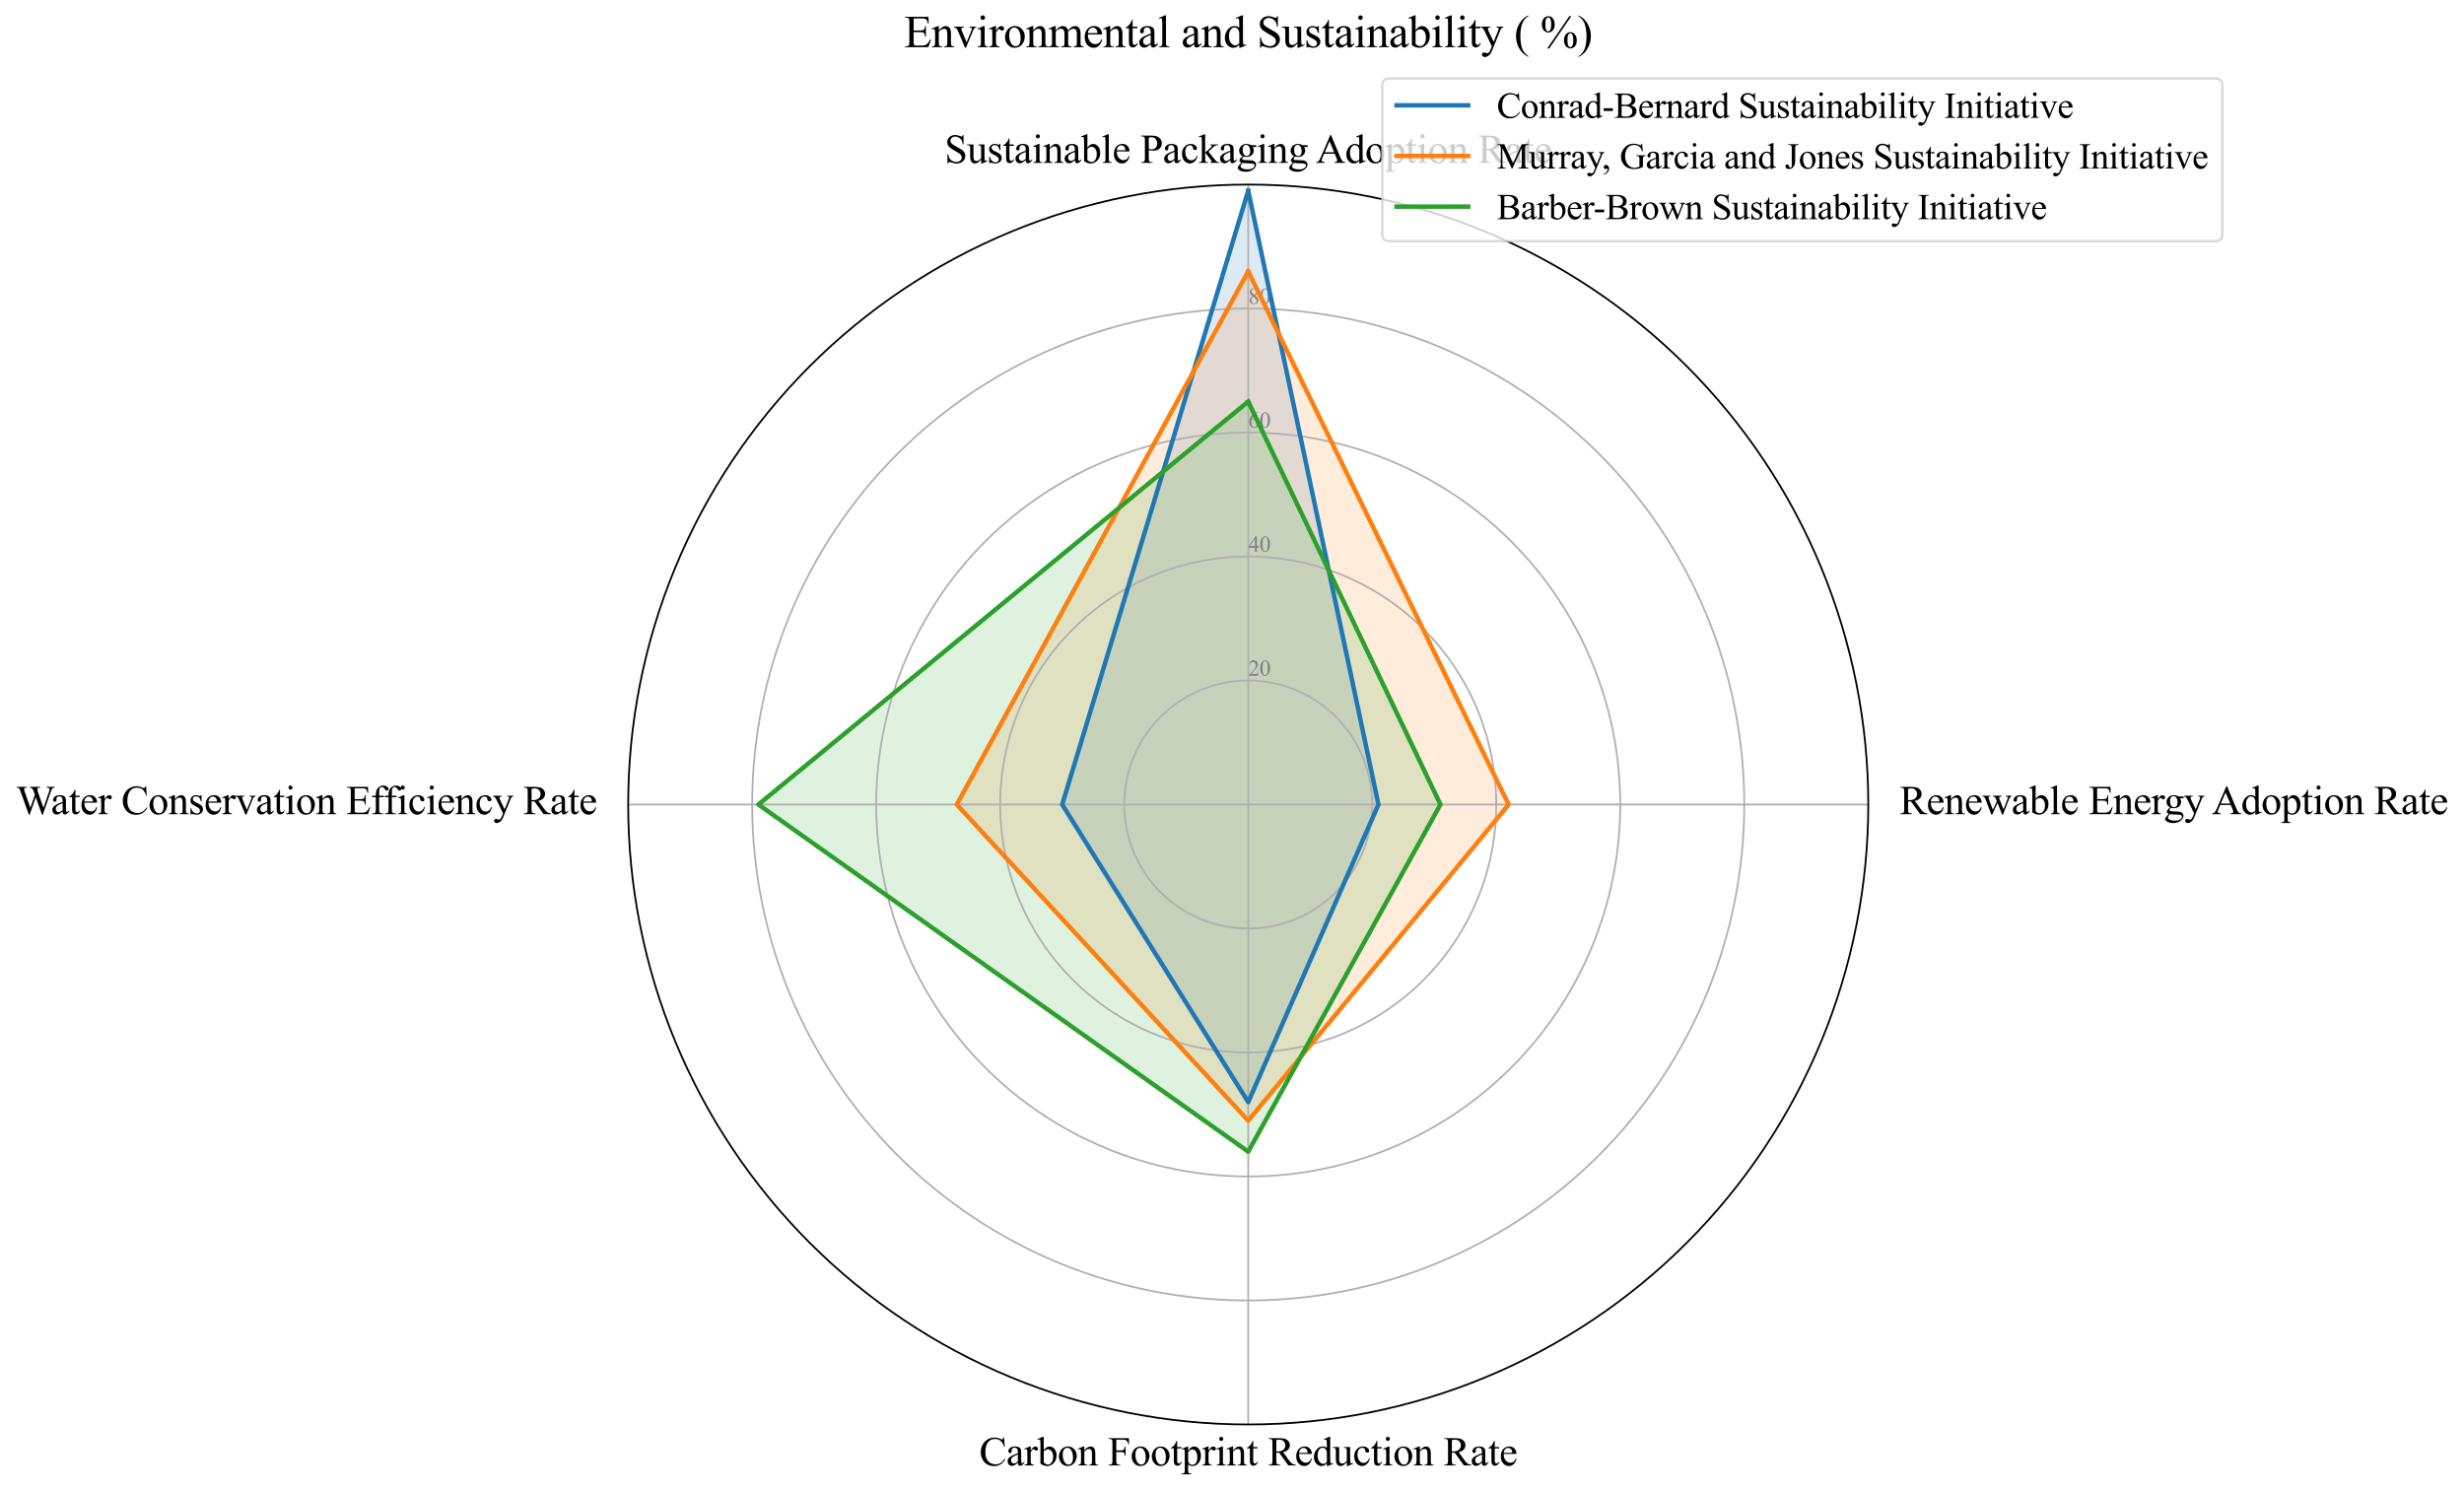 <?xml version="1.0" encoding="utf-8" standalone="no"?>
<!DOCTYPE svg PUBLIC "-//W3C//DTD SVG 1.1//EN"
  "http://www.w3.org/Graphics/SVG/1.1/DTD/svg11.dtd">
<svg xmlns:xlink="http://www.w3.org/1999/xlink" width="1101.568pt" height="666.302pt" viewBox="0 0 1101.568 666.302" xmlns="http://www.w3.org/2000/svg" version="1.1">
 <defs>
  <style type="text/css">*{stroke-linejoin: round; stroke-linecap: butt}</style>
 </defs>
 <g id="figure_1">
  <g id="patch_1">
   <path d="M 0 666.302 
L 1101.568 666.302 
L 1101.568 0 
L 0 0 
z
" style="fill: #ffffff"/>
  </g>
  <g id="axes_1">
   <g id="patch_2">
    <path d="M 835.239 359.728 
C 835.239 323.326 828.068 287.278 814.138 253.648 
C 800.208 220.017 779.789 189.457 754.049 163.718 
C 728.309 137.978 697.749 117.558 664.119 103.628 
C 630.488 89.698 594.44 82.528 558.039 82.528 
C 521.637 82.528 485.59 89.698 451.959 103.628 
C 418.328 117.558 387.769 137.978 362.029 163.718 
C 336.289 189.457 315.87 220.017 301.939 253.648 
C 288.009 287.278 280.839 323.326 280.839 359.728 
C 280.839 396.129 288.009 432.177 301.939 465.807 
C 315.87 499.438 336.289 529.998 362.029 555.737 
C 387.769 581.477 418.328 601.897 451.959 615.827 
C 485.59 629.757 521.637 636.928 558.039 636.928 
C 594.44 636.928 630.488 629.757 664.119 615.827 
C 697.749 601.897 728.309 581.477 754.049 555.737 
C 779.789 529.998 800.208 499.438 814.138 465.807 
C 828.068 432.177 835.239 396.129 835.239 359.728 
M 558.039 359.728 
C 558.039 359.728 558.039 359.728 558.039 359.728 
C 558.039 359.728 558.039 359.728 558.039 359.728 
C 558.039 359.728 558.039 359.728 558.039 359.728 
C 558.039 359.728 558.039 359.728 558.039 359.728 
C 558.039 359.728 558.039 359.728 558.039 359.728 
C 558.039 359.728 558.039 359.728 558.039 359.728 
C 558.039 359.728 558.039 359.728 558.039 359.728 
C 558.039 359.728 558.039 359.728 558.039 359.728 
C 558.039 359.728 558.039 359.728 558.039 359.728 
C 558.039 359.728 558.039 359.728 558.039 359.728 
C 558.039 359.728 558.039 359.728 558.039 359.728 
C 558.039 359.728 558.039 359.728 558.039 359.728 
C 558.039 359.728 558.039 359.728 558.039 359.728 
C 558.039 359.728 558.039 359.728 558.039 359.728 
C 558.039 359.728 558.039 359.728 558.039 359.728 
C 558.039 359.728 558.039 359.728 558.039 359.728 
z
" style="fill: #ffffff"/>
   </g>
   <g id="patch_3">
    <path d="M 558.039 85.299 
L 616.251 359.728 
L 558.039 492.784 
L 474.879 359.728 
z
" clip-path="url(#p17c42e1f39)" style="fill: #1f77b4; opacity: 0.15; stroke: #1f77b4; stroke-linejoin: miter"/>
   </g>
   <g id="patch_4">
    <path d="M 558.039 121.335 
L 674.463 359.728 
L 558.039 501.099 
L 427.755 359.728 
z
" clip-path="url(#p17c42e1f39)" style="fill: #ff7f0e; opacity: 0.15; stroke: #ff7f0e; stroke-linejoin: miter"/>
   </g>
   <g id="patch_5">
    <path d="M 558.039 179.548 
L 643.971 359.728 
L 558.039 514.96 
L 339.051 359.728 
z
" clip-path="url(#p17c42e1f39)" style="fill: #2ca02c; opacity: 0.15; stroke: #2ca02c; stroke-linejoin: miter"/>
   </g>
   <g id="matplotlib.axis_1">
    <g id="xtick_1">
     <g id="line2d_1">
      <path d="M 558.039 359.728 
L 558.039 82.528 
" clip-path="url(#p17c42e1f39)" style="fill: none; stroke: #b0b0b0; stroke-width: 0.8; stroke-linecap: square"/>
     </g>
     <g id="text_1">
      <!-- Sustainable Packaging Adoption Rate -->
      <g transform="translate(422.305 72.835) scale(0.18 -0.18)">
       <defs>
        <path id="TimesNewRomanPSMT-53" d="M 2934 4334 
L 2934 2869 
L 2819 2869 
Q 2763 3291 2617 3541 
Q 2472 3791 2203 3937 
Q 1934 4084 1647 4084 
Q 1322 4084 1109 3886 
Q 897 3688 897 3434 
Q 897 3241 1031 3081 
Q 1225 2847 1953 2456 
Q 2547 2138 2764 1967 
Q 2981 1797 3098 1565 
Q 3216 1334 3216 1081 
Q 3216 600 2842 251 
Q 2469 -97 1881 -97 
Q 1697 -97 1534 -69 
Q 1438 -53 1133 45 
Q 828 144 747 144 
Q 669 144 623 97 
Q 578 50 556 -97 
L 441 -97 
L 441 1356 
L 556 1356 
Q 638 900 775 673 
Q 913 447 1195 297 
Q 1478 147 1816 147 
Q 2206 147 2432 353 
Q 2659 559 2659 841 
Q 2659 997 2573 1156 
Q 2488 1316 2306 1453 
Q 2184 1547 1640 1851 
Q 1097 2156 867 2337 
Q 638 2519 519 2737 
Q 400 2956 400 3219 
Q 400 3675 750 4004 
Q 1100 4334 1641 4334 
Q 1978 4334 2356 4169 
Q 2531 4091 2603 4091 
Q 2684 4091 2736 4139 
Q 2788 4188 2819 4334 
L 2934 4334 
z
" transform="scale(0.016)"/>
        <path id="TimesNewRomanPSMT-75" d="M 2709 2863 
L 2709 1128 
Q 2709 631 2732 520 
Q 2756 409 2807 365 
Q 2859 322 2928 322 
Q 3025 322 3147 375 
L 3191 266 
L 2334 -88 
L 2194 -88 
L 2194 519 
Q 1825 119 1631 15 
Q 1438 -88 1222 -88 
Q 981 -88 804 51 
Q 628 191 559 409 
Q 491 628 491 1028 
L 491 2306 
Q 491 2509 447 2587 
Q 403 2666 317 2708 
Q 231 2750 6 2747 
L 6 2863 
L 1009 2863 
L 1009 947 
Q 1009 547 1148 422 
Q 1288 297 1484 297 
Q 1619 297 1789 381 
Q 1959 466 2194 703 
L 2194 2325 
Q 2194 2569 2105 2655 
Q 2016 2741 1734 2747 
L 1734 2863 
L 2709 2863 
z
" transform="scale(0.016)"/>
        <path id="TimesNewRomanPSMT-73" d="M 2050 2947 
L 2050 1972 
L 1947 1972 
Q 1828 2431 1642 2597 
Q 1456 2763 1169 2763 
Q 950 2763 815 2647 
Q 681 2531 681 2391 
Q 681 2216 781 2091 
Q 878 1963 1175 1819 
L 1631 1597 
Q 2266 1288 2266 781 
Q 2266 391 1970 151 
Q 1675 -88 1309 -88 
Q 1047 -88 709 6 
Q 606 38 541 38 
Q 469 38 428 -44 
L 325 -44 
L 325 978 
L 428 978 
Q 516 541 762 319 
Q 1009 97 1316 97 
Q 1531 97 1667 223 
Q 1803 350 1803 528 
Q 1803 744 1651 891 
Q 1500 1038 1047 1263 
Q 594 1488 453 1669 
Q 313 1847 313 2119 
Q 313 2472 555 2709 
Q 797 2947 1181 2947 
Q 1350 2947 1591 2875 
Q 1750 2828 1803 2828 
Q 1853 2828 1881 2850 
Q 1909 2872 1947 2947 
L 2050 2947 
z
" transform="scale(0.016)"/>
        <path id="TimesNewRomanPSMT-74" d="M 1031 3803 
L 1031 2863 
L 1700 2863 
L 1700 2644 
L 1031 2644 
L 1031 788 
Q 1031 509 1111 412 
Q 1191 316 1316 316 
Q 1419 316 1516 380 
Q 1613 444 1666 569 
L 1788 569 
Q 1678 263 1478 108 
Q 1278 -47 1066 -47 
Q 922 -47 784 33 
Q 647 113 581 261 
Q 516 409 516 719 
L 516 2644 
L 63 2644 
L 63 2747 
Q 234 2816 414 2980 
Q 594 3144 734 3369 
Q 806 3488 934 3803 
L 1031 3803 
z
" transform="scale(0.016)"/>
        <path id="TimesNewRomanPSMT-61" d="M 1822 413 
Q 1381 72 1269 19 
Q 1100 -59 909 -59 
Q 613 -59 420 144 
Q 228 347 228 678 
Q 228 888 322 1041 
Q 450 1253 767 1440 
Q 1084 1628 1822 1897 
L 1822 2009 
Q 1822 2438 1686 2597 
Q 1550 2756 1291 2756 
Q 1094 2756 978 2650 
Q 859 2544 859 2406 
L 866 2225 
Q 866 2081 792 2003 
Q 719 1925 600 1925 
Q 484 1925 411 2006 
Q 338 2088 338 2228 
Q 338 2497 613 2722 
Q 888 2947 1384 2947 
Q 1766 2947 2009 2819 
Q 2194 2722 2281 2516 
Q 2338 2381 2338 1966 
L 2338 994 
Q 2338 584 2353 492 
Q 2369 400 2405 369 
Q 2441 338 2488 338 
Q 2538 338 2575 359 
Q 2641 400 2828 588 
L 2828 413 
Q 2478 -56 2159 -56 
Q 2006 -56 1915 50 
Q 1825 156 1822 413 
z
M 1822 616 
L 1822 1706 
Q 1350 1519 1213 1441 
Q 966 1303 859 1153 
Q 753 1003 753 825 
Q 753 600 887 451 
Q 1022 303 1197 303 
Q 1434 303 1822 616 
z
" transform="scale(0.016)"/>
        <path id="TimesNewRomanPSMT-69" d="M 928 4444 
Q 1059 4444 1151 4351 
Q 1244 4259 1244 4128 
Q 1244 3997 1151 3903 
Q 1059 3809 928 3809 
Q 797 3809 703 3903 
Q 609 3997 609 4128 
Q 609 4259 701 4351 
Q 794 4444 928 4444 
z
M 1188 2947 
L 1188 647 
Q 1188 378 1227 289 
Q 1266 200 1342 156 
Q 1419 113 1622 113 
L 1622 0 
L 231 0 
L 231 113 
Q 441 113 512 153 
Q 584 194 626 287 
Q 669 381 669 647 
L 669 1750 
Q 669 2216 641 2353 
Q 619 2453 572 2492 
Q 525 2531 444 2531 
Q 356 2531 231 2484 
L 188 2597 
L 1050 2947 
L 1188 2947 
z
" transform="scale(0.016)"/>
        <path id="TimesNewRomanPSMT-6e" d="M 1034 2341 
Q 1538 2947 1994 2947 
Q 2228 2947 2397 2830 
Q 2566 2713 2666 2444 
Q 2734 2256 2734 1869 
L 2734 647 
Q 2734 375 2778 278 
Q 2813 200 2889 156 
Q 2966 113 3172 113 
L 3172 0 
L 1756 0 
L 1756 113 
L 1816 113 
Q 2016 113 2095 173 
Q 2175 234 2206 353 
Q 2219 400 2219 647 
L 2219 1819 
Q 2219 2209 2117 2386 
Q 2016 2563 1775 2563 
Q 1403 2563 1034 2156 
L 1034 647 
Q 1034 356 1069 288 
Q 1113 197 1189 155 
Q 1266 113 1500 113 
L 1500 0 
L 84 0 
L 84 113 
L 147 113 
Q 366 113 442 223 
Q 519 334 519 647 
L 519 1709 
Q 519 2225 495 2337 
Q 472 2450 423 2490 
Q 375 2531 294 2531 
Q 206 2531 84 2484 
L 38 2597 
L 900 2947 
L 1034 2947 
L 1034 2341 
z
" transform="scale(0.016)"/>
        <path id="TimesNewRomanPSMT-62" d="M 984 2369 
Q 1400 2947 1881 2947 
Q 2322 2947 2650 2570 
Q 2978 2194 2978 1541 
Q 2978 778 2472 313 
Q 2038 -88 1503 -88 
Q 1253 -88 995 3 
Q 738 94 469 275 
L 469 3241 
Q 469 3728 445 3840 
Q 422 3953 372 3993 
Q 322 4034 247 4034 
Q 159 4034 28 3984 
L -16 4094 
L 844 4444 
L 984 4444 
L 984 2369 
z
M 984 2169 
L 984 456 
Q 1144 300 1314 220 
Q 1484 141 1663 141 
Q 1947 141 2192 453 
Q 2438 766 2438 1363 
Q 2438 1913 2192 2208 
Q 1947 2503 1634 2503 
Q 1469 2503 1303 2419 
Q 1178 2356 984 2169 
z
" transform="scale(0.016)"/>
        <path id="TimesNewRomanPSMT-6c" d="M 1184 4444 
L 1184 647 
Q 1184 378 1223 290 
Q 1263 203 1344 158 
Q 1425 113 1647 113 
L 1647 0 
L 244 0 
L 244 113 
Q 441 113 512 153 
Q 584 194 625 287 
Q 666 381 666 647 
L 666 3247 
Q 666 3731 644 3842 
Q 622 3953 573 3993 
Q 525 4034 450 4034 
Q 369 4034 244 3984 
L 191 4094 
L 1044 4444 
L 1184 4444 
z
" transform="scale(0.016)"/>
        <path id="TimesNewRomanPSMT-65" d="M 681 1784 
Q 678 1147 991 784 
Q 1303 422 1725 422 
Q 2006 422 2214 576 
Q 2422 731 2563 1106 
L 2659 1044 
Q 2594 616 2278 264 
Q 1963 -88 1488 -88 
Q 972 -88 605 314 
Q 238 716 238 1394 
Q 238 2128 614 2539 
Q 991 2950 1559 2950 
Q 2041 2950 2350 2633 
Q 2659 2316 2659 1784 
L 681 1784 
z
M 681 1966 
L 2006 1966 
Q 1991 2241 1941 2353 
Q 1863 2528 1708 2628 
Q 1553 2728 1384 2728 
Q 1125 2728 920 2526 
Q 716 2325 681 1966 
z
" transform="scale(0.016)"/>
        <path id="TimesNewRomanPSMT-20" transform="scale(0.016)"/>
        <path id="TimesNewRomanPSMT-50" d="M 1313 1984 
L 1313 750 
Q 1313 350 1400 253 
Q 1519 116 1759 116 
L 1922 116 
L 1922 0 
L 106 0 
L 106 116 
L 266 116 
Q 534 116 650 291 
Q 713 388 713 750 
L 713 3488 
Q 713 3888 628 3984 
Q 506 4122 266 4122 
L 106 4122 
L 106 4238 
L 1659 4238 
Q 2228 4238 2556 4120 
Q 2884 4003 3109 3725 
Q 3334 3447 3334 3066 
Q 3334 2547 2992 2222 
Q 2650 1897 2025 1897 
Q 1872 1897 1694 1919 
Q 1516 1941 1313 1984 
z
M 1313 2163 
Q 1478 2131 1606 2115 
Q 1734 2100 1825 2100 
Q 2150 2100 2386 2351 
Q 2622 2603 2622 3003 
Q 2622 3278 2509 3514 
Q 2397 3750 2190 3867 
Q 1984 3984 1722 3984 
Q 1563 3984 1313 3925 
L 1313 2163 
z
" transform="scale(0.016)"/>
        <path id="TimesNewRomanPSMT-63" d="M 2631 1088 
Q 2516 522 2178 217 
Q 1841 -88 1431 -88 
Q 944 -88 581 321 
Q 219 731 219 1428 
Q 219 2103 620 2525 
Q 1022 2947 1584 2947 
Q 2006 2947 2278 2723 
Q 2550 2500 2550 2259 
Q 2550 2141 2473 2067 
Q 2397 1994 2259 1994 
Q 2075 1994 1981 2113 
Q 1928 2178 1911 2362 
Q 1894 2547 1784 2644 
Q 1675 2738 1481 2738 
Q 1169 2738 978 2506 
Q 725 2200 725 1697 
Q 725 1184 976 792 
Q 1228 400 1656 400 
Q 1963 400 2206 609 
Q 2378 753 2541 1131 
L 2631 1088 
z
" transform="scale(0.016)"/>
        <path id="TimesNewRomanPSMT-6b" d="M 1047 4444 
L 1047 1597 
L 1775 2259 
Q 2006 2472 2044 2528 
Q 2069 2566 2069 2603 
Q 2069 2666 2017 2711 
Q 1966 2756 1847 2763 
L 1847 2863 
L 3091 2863 
L 3091 2763 
Q 2834 2756 2664 2684 
Q 2494 2613 2291 2428 
L 1556 1750 
L 2291 822 
Q 2597 438 2703 334 
Q 2853 188 2966 144 
Q 3044 113 3238 113 
L 3238 0 
L 1847 0 
L 1847 113 
Q 1966 116 2008 148 
Q 2050 181 2050 241 
Q 2050 313 1925 472 
L 1047 1594 
L 1047 644 
Q 1047 366 1086 278 
Q 1125 191 1197 153 
Q 1269 116 1509 113 
L 1509 0 
L 53 0 
L 53 113 
Q 272 113 381 166 
Q 447 200 481 272 
Q 528 375 528 628 
L 528 3234 
Q 528 3731 506 3842 
Q 484 3953 434 3995 
Q 384 4038 303 4038 
Q 238 4038 106 3984 
L 53 4094 
L 903 4444 
L 1047 4444 
z
" transform="scale(0.016)"/>
        <path id="TimesNewRomanPSMT-67" d="M 966 1044 
Q 703 1172 562 1401 
Q 422 1631 422 1909 
Q 422 2334 742 2640 
Q 1063 2947 1563 2947 
Q 1972 2947 2272 2747 
L 2878 2747 
Q 3013 2747 3034 2739 
Q 3056 2731 3066 2713 
Q 3084 2684 3084 2613 
Q 3084 2531 3069 2500 
Q 3059 2484 3036 2475 
Q 3013 2466 2878 2466 
L 2506 2466 
Q 2681 2241 2681 1891 
Q 2681 1491 2375 1206 
Q 2069 922 1553 922 
Q 1341 922 1119 984 
Q 981 866 932 777 
Q 884 688 884 625 
Q 884 572 936 522 
Q 988 472 1138 450 
Q 1225 438 1575 428 
Q 2219 413 2409 384 
Q 2700 344 2873 169 
Q 3047 -6 3047 -263 
Q 3047 -616 2716 -925 
Q 2228 -1381 1444 -1381 
Q 841 -1381 425 -1109 
Q 191 -953 191 -784 
Q 191 -709 225 -634 
Q 278 -519 444 -313 
Q 466 -284 763 25 
Q 600 122 533 198 
Q 466 275 466 372 
Q 466 481 555 628 
Q 644 775 966 1044 
z
M 1509 2797 
Q 1278 2797 1122 2612 
Q 966 2428 966 2047 
Q 966 1553 1178 1281 
Q 1341 1075 1591 1075 
Q 1828 1075 1981 1253 
Q 2134 1431 2134 1813 
Q 2134 2309 1919 2591 
Q 1759 2797 1509 2797 
z
M 934 0 
Q 788 -159 713 -296 
Q 638 -434 638 -550 
Q 638 -700 819 -813 
Q 1131 -1006 1722 -1006 
Q 2284 -1006 2551 -807 
Q 2819 -609 2819 -384 
Q 2819 -222 2659 -153 
Q 2497 -84 2016 -72 
Q 1313 -53 934 0 
z
" transform="scale(0.016)"/>
        <path id="TimesNewRomanPSMT-41" d="M 2928 1419 
L 1288 1419 
L 1000 750 
Q 894 503 894 381 
Q 894 284 986 211 
Q 1078 138 1384 116 
L 1384 0 
L 50 0 
L 50 116 
Q 316 163 394 238 
Q 553 388 747 847 
L 2238 4334 
L 2347 4334 
L 3822 809 
Q 4000 384 4145 257 
Q 4291 131 4550 116 
L 4550 0 
L 2878 0 
L 2878 116 
Q 3131 128 3220 200 
Q 3309 272 3309 375 
Q 3309 513 3184 809 
L 2928 1419 
z
M 2841 1650 
L 2122 3363 
L 1384 1650 
L 2841 1650 
z
" transform="scale(0.016)"/>
        <path id="TimesNewRomanPSMT-64" d="M 2222 322 
Q 2013 103 1813 7 
Q 1613 -88 1381 -88 
Q 913 -88 563 304 
Q 213 697 213 1313 
Q 213 1928 600 2439 
Q 988 2950 1597 2950 
Q 1975 2950 2222 2709 
L 2222 3238 
Q 2222 3728 2198 3840 
Q 2175 3953 2125 3993 
Q 2075 4034 2000 4034 
Q 1919 4034 1784 3984 
L 1744 4094 
L 2597 4444 
L 2738 4444 
L 2738 1134 
Q 2738 631 2761 520 
Q 2784 409 2836 365 
Q 2888 322 2956 322 
Q 3041 322 3181 375 
L 3216 266 
L 2366 -88 
L 2222 -88 
L 2222 322 
z
M 2222 541 
L 2222 2016 
Q 2203 2228 2109 2403 
Q 2016 2578 1861 2667 
Q 1706 2756 1559 2756 
Q 1284 2756 1069 2509 
Q 784 2184 784 1559 
Q 784 928 1059 592 
Q 1334 256 1672 256 
Q 1956 256 2222 541 
z
" transform="scale(0.016)"/>
        <path id="TimesNewRomanPSMT-6f" d="M 1600 2947 
Q 2250 2947 2644 2453 
Q 2978 2031 2978 1484 
Q 2978 1100 2793 706 
Q 2609 313 2286 112 
Q 1963 -88 1566 -88 
Q 919 -88 538 428 
Q 216 863 216 1403 
Q 216 1797 411 2186 
Q 606 2575 925 2761 
Q 1244 2947 1600 2947 
z
M 1503 2744 
Q 1338 2744 1170 2645 
Q 1003 2547 900 2300 
Q 797 2053 797 1666 
Q 797 1041 1045 587 
Q 1294 134 1700 134 
Q 2003 134 2200 384 
Q 2397 634 2397 1244 
Q 2397 2006 2069 2444 
Q 1847 2744 1503 2744 
z
" transform="scale(0.016)"/>
        <path id="TimesNewRomanPSMT-70" d="M -6 2578 
L 875 2934 
L 994 2934 
L 994 2266 
Q 1216 2644 1439 2795 
Q 1663 2947 1909 2947 
Q 2341 2947 2628 2609 
Q 2981 2197 2981 1534 
Q 2981 794 2556 309 
Q 2206 -88 1675 -88 
Q 1444 -88 1275 -22 
Q 1150 25 994 166 
L 994 -706 
Q 994 -1000 1030 -1079 
Q 1066 -1159 1155 -1206 
Q 1244 -1253 1478 -1253 
L 1478 -1369 
L -22 -1369 
L -22 -1253 
L 56 -1253 
Q 228 -1256 350 -1188 
Q 409 -1153 442 -1076 
Q 475 -1000 475 -688 
L 475 2019 
Q 475 2297 450 2372 
Q 425 2447 370 2484 
Q 316 2522 222 2522 
Q 147 2522 31 2478 
L -6 2578 
z
M 994 2081 
L 994 1013 
Q 994 666 1022 556 
Q 1066 375 1236 237 
Q 1406 100 1666 100 
Q 1978 100 2172 344 
Q 2425 663 2425 1241 
Q 2425 1897 2138 2250 
Q 1938 2494 1663 2494 
Q 1513 2494 1366 2419 
Q 1253 2363 994 2081 
z
" transform="scale(0.016)"/>
        <path id="TimesNewRomanPSMT-52" d="M 4325 0 
L 3194 0 
L 1759 1981 
Q 1600 1975 1500 1975 
Q 1459 1975 1412 1976 
Q 1366 1978 1316 1981 
L 1316 750 
Q 1316 350 1403 253 
Q 1522 116 1759 116 
L 1925 116 
L 1925 0 
L 109 0 
L 109 116 
L 269 116 
Q 538 116 653 291 
Q 719 388 719 750 
L 719 3488 
Q 719 3888 631 3984 
Q 509 4122 269 4122 
L 109 4122 
L 109 4238 
L 1653 4238 
Q 2328 4238 2648 4139 
Q 2969 4041 3192 3777 
Q 3416 3513 3416 3147 
Q 3416 2756 3161 2468 
Q 2906 2181 2372 2063 
L 3247 847 
Q 3547 428 3762 290 
Q 3978 153 4325 116 
L 4325 0 
z
M 1316 2178 
Q 1375 2178 1419 2176 
Q 1463 2175 1491 2175 
Q 2097 2175 2405 2437 
Q 2713 2700 2713 3106 
Q 2713 3503 2464 3751 
Q 2216 4000 1806 4000 
Q 1625 4000 1316 3941 
L 1316 2178 
z
" transform="scale(0.016)"/>
       </defs>
       <use xlink:href="#TimesNewRomanPSMT-53"/>
       <use xlink:href="#TimesNewRomanPSMT-75" transform="translate(55.615 0)"/>
       <use xlink:href="#TimesNewRomanPSMT-73" transform="translate(105.615 0)"/>
       <use xlink:href="#TimesNewRomanPSMT-74" transform="translate(144.531 0)"/>
       <use xlink:href="#TimesNewRomanPSMT-61" transform="translate(172.314 0)"/>
       <use xlink:href="#TimesNewRomanPSMT-69" transform="translate(216.699 0)"/>
       <use xlink:href="#TimesNewRomanPSMT-6e" transform="translate(244.482 0)"/>
       <use xlink:href="#TimesNewRomanPSMT-61" transform="translate(294.482 0)"/>
       <use xlink:href="#TimesNewRomanPSMT-62" transform="translate(338.867 0)"/>
       <use xlink:href="#TimesNewRomanPSMT-6c" transform="translate(388.867 0)"/>
       <use xlink:href="#TimesNewRomanPSMT-65" transform="translate(416.65 0)"/>
       <use xlink:href="#TimesNewRomanPSMT-20" transform="translate(461.035 0)"/>
       <use xlink:href="#TimesNewRomanPSMT-50" transform="translate(486.035 0)"/>
       <use xlink:href="#TimesNewRomanPSMT-61" transform="translate(541.65 0)"/>
       <use xlink:href="#TimesNewRomanPSMT-63" transform="translate(586.035 0)"/>
       <use xlink:href="#TimesNewRomanPSMT-6b" transform="translate(630.42 0)"/>
       <use xlink:href="#TimesNewRomanPSMT-61" transform="translate(680.42 0)"/>
       <use xlink:href="#TimesNewRomanPSMT-67" transform="translate(724.805 0)"/>
       <use xlink:href="#TimesNewRomanPSMT-69" transform="translate(774.805 0)"/>
       <use xlink:href="#TimesNewRomanPSMT-6e" transform="translate(802.588 0)"/>
       <use xlink:href="#TimesNewRomanPSMT-67" transform="translate(852.588 0)"/>
       <use xlink:href="#TimesNewRomanPSMT-20" transform="translate(902.588 0)"/>
       <use xlink:href="#TimesNewRomanPSMT-41" transform="translate(922.088 0)"/>
       <use xlink:href="#TimesNewRomanPSMT-64" transform="translate(994.305 0)"/>
       <use xlink:href="#TimesNewRomanPSMT-6f" transform="translate(1044.305 0)"/>
       <use xlink:href="#TimesNewRomanPSMT-70" transform="translate(1094.305 0)"/>
       <use xlink:href="#TimesNewRomanPSMT-74" transform="translate(1144.305 0)"/>
       <use xlink:href="#TimesNewRomanPSMT-69" transform="translate(1172.088 0)"/>
       <use xlink:href="#TimesNewRomanPSMT-6f" transform="translate(1199.871 0)"/>
       <use xlink:href="#TimesNewRomanPSMT-6e" transform="translate(1249.871 0)"/>
       <use xlink:href="#TimesNewRomanPSMT-20" transform="translate(1299.871 0)"/>
       <use xlink:href="#TimesNewRomanPSMT-52" transform="translate(1324.871 0)"/>
       <use xlink:href="#TimesNewRomanPSMT-61" transform="translate(1391.57 0)"/>
       <use xlink:href="#TimesNewRomanPSMT-74" transform="translate(1435.955 0)"/>
       <use xlink:href="#TimesNewRomanPSMT-65" transform="translate(1463.738 0)"/>
      </g>
     </g>
    </g>
    <g id="xtick_2">
     <g id="line2d_2">
      <path d="M 558.039 359.728 
L 835.239 359.728 
" clip-path="url(#p17c42e1f39)" style="fill: none; stroke: #b0b0b0; stroke-width: 0.8; stroke-linecap: square"/>
     </g>
     <g id="text_2">
      <!-- Renewable Energy Adoption Rate -->
      <g transform="translate(849.239 364.035) scale(0.18 -0.18)">
       <defs>
        <path id="TimesNewRomanPSMT-77" d="M 41 2863 
L 1241 2863 
L 1241 2747 
Q 1075 2734 1023 2687 
Q 972 2641 972 2553 
Q 972 2456 1025 2319 
L 1638 672 
L 2253 2013 
L 2091 2434 
Q 2016 2622 1894 2694 
Q 1825 2738 1638 2747 
L 1638 2863 
L 3000 2863 
L 3000 2747 
Q 2775 2738 2681 2666 
Q 2619 2616 2619 2506 
Q 2619 2444 2644 2378 
L 3294 734 
L 3897 2319 
Q 3959 2488 3959 2588 
Q 3959 2647 3898 2694 
Q 3838 2741 3659 2747 
L 3659 2863 
L 4563 2863 
L 4563 2747 
Q 4291 2706 4163 2378 
L 3206 -88 
L 3078 -88 
L 2363 1741 
L 1528 -88 
L 1413 -88 
L 494 2319 
Q 403 2547 315 2626 
Q 228 2706 41 2747 
L 41 2863 
z
" transform="scale(0.016)"/>
        <path id="TimesNewRomanPSMT-45" d="M 1338 4006 
L 1338 2331 
L 2269 2331 
Q 2631 2331 2753 2441 
Q 2916 2584 2934 2947 
L 3050 2947 
L 3050 1472 
L 2934 1472 
Q 2891 1781 2847 1869 
Q 2791 1978 2662 2040 
Q 2534 2103 2269 2103 
L 1338 2103 
L 1338 706 
Q 1338 425 1363 364 
Q 1388 303 1450 267 
Q 1513 231 1688 231 
L 2406 231 
Q 2766 231 2928 281 
Q 3091 331 3241 478 
Q 3434 672 3638 1063 
L 3763 1063 
L 3397 0 
L 131 0 
L 131 116 
L 281 116 
Q 431 116 566 188 
Q 666 238 702 338 
Q 738 438 738 747 
L 738 3500 
Q 738 3903 656 3997 
Q 544 4122 281 4122 
L 131 4122 
L 131 4238 
L 3397 4238 
L 3444 3309 
L 3322 3309 
Q 3256 3644 3176 3769 
Q 3097 3894 2941 3959 
Q 2816 4006 2500 4006 
L 1338 4006 
z
" transform="scale(0.016)"/>
        <path id="TimesNewRomanPSMT-72" d="M 1038 2947 
L 1038 2303 
Q 1397 2947 1775 2947 
Q 1947 2947 2059 2842 
Q 2172 2738 2172 2600 
Q 2172 2478 2090 2393 
Q 2009 2309 1897 2309 
Q 1788 2309 1652 2417 
Q 1516 2525 1450 2525 
Q 1394 2525 1328 2463 
Q 1188 2334 1038 2041 
L 1038 669 
Q 1038 431 1097 309 
Q 1138 225 1241 169 
Q 1344 113 1538 113 
L 1538 0 
L 72 0 
L 72 113 
Q 291 113 397 181 
Q 475 231 506 341 
Q 522 394 522 644 
L 522 1753 
Q 522 2253 501 2348 
Q 481 2444 426 2487 
Q 372 2531 291 2531 
Q 194 2531 72 2484 
L 41 2597 
L 906 2947 
L 1038 2947 
z
" transform="scale(0.016)"/>
        <path id="TimesNewRomanPSMT-79" d="M 38 2863 
L 1372 2863 
L 1372 2747 
L 1306 2747 
Q 1166 2747 1095 2686 
Q 1025 2625 1025 2534 
Q 1025 2413 1128 2197 
L 1825 753 
L 2466 2334 
Q 2519 2463 2519 2588 
Q 2519 2644 2497 2672 
Q 2472 2706 2419 2726 
Q 2366 2747 2231 2747 
L 2231 2863 
L 3163 2863 
L 3163 2747 
Q 3047 2734 2984 2696 
Q 2922 2659 2847 2556 
Q 2819 2513 2741 2316 
L 1575 -541 
Q 1406 -956 1132 -1168 
Q 859 -1381 606 -1381 
Q 422 -1381 303 -1275 
Q 184 -1169 184 -1031 
Q 184 -900 270 -820 
Q 356 -741 506 -741 
Q 609 -741 788 -809 
Q 913 -856 944 -856 
Q 1038 -856 1148 -759 
Q 1259 -663 1372 -384 
L 1575 113 
L 547 2272 
Q 500 2369 397 2513 
Q 319 2622 269 2659 
Q 197 2709 38 2747 
L 38 2863 
z
" transform="scale(0.016)"/>
       </defs>
       <use xlink:href="#TimesNewRomanPSMT-52"/>
       <use xlink:href="#TimesNewRomanPSMT-65" transform="translate(66.699 0)"/>
       <use xlink:href="#TimesNewRomanPSMT-6e" transform="translate(111.084 0)"/>
       <use xlink:href="#TimesNewRomanPSMT-65" transform="translate(161.084 0)"/>
       <use xlink:href="#TimesNewRomanPSMT-77" transform="translate(205.469 0)"/>
       <use xlink:href="#TimesNewRomanPSMT-61" transform="translate(277.686 0)"/>
       <use xlink:href="#TimesNewRomanPSMT-62" transform="translate(322.07 0)"/>
       <use xlink:href="#TimesNewRomanPSMT-6c" transform="translate(372.07 0)"/>
       <use xlink:href="#TimesNewRomanPSMT-65" transform="translate(399.854 0)"/>
       <use xlink:href="#TimesNewRomanPSMT-20" transform="translate(444.238 0)"/>
       <use xlink:href="#TimesNewRomanPSMT-45" transform="translate(469.238 0)"/>
       <use xlink:href="#TimesNewRomanPSMT-6e" transform="translate(530.322 0)"/>
       <use xlink:href="#TimesNewRomanPSMT-65" transform="translate(580.322 0)"/>
       <use xlink:href="#TimesNewRomanPSMT-72" transform="translate(624.707 0)"/>
       <use xlink:href="#TimesNewRomanPSMT-67" transform="translate(656.258 0)"/>
       <use xlink:href="#TimesNewRomanPSMT-79" transform="translate(706.258 0)"/>
       <use xlink:href="#TimesNewRomanPSMT-20" transform="translate(756.258 0)"/>
       <use xlink:href="#TimesNewRomanPSMT-41" transform="translate(775.758 0)"/>
       <use xlink:href="#TimesNewRomanPSMT-64" transform="translate(847.975 0)"/>
       <use xlink:href="#TimesNewRomanPSMT-6f" transform="translate(897.975 0)"/>
       <use xlink:href="#TimesNewRomanPSMT-70" transform="translate(947.975 0)"/>
       <use xlink:href="#TimesNewRomanPSMT-74" transform="translate(997.975 0)"/>
       <use xlink:href="#TimesNewRomanPSMT-69" transform="translate(1025.758 0)"/>
       <use xlink:href="#TimesNewRomanPSMT-6f" transform="translate(1053.541 0)"/>
       <use xlink:href="#TimesNewRomanPSMT-6e" transform="translate(1103.541 0)"/>
       <use xlink:href="#TimesNewRomanPSMT-20" transform="translate(1153.541 0)"/>
       <use xlink:href="#TimesNewRomanPSMT-52" transform="translate(1178.541 0)"/>
       <use xlink:href="#TimesNewRomanPSMT-61" transform="translate(1245.24 0)"/>
       <use xlink:href="#TimesNewRomanPSMT-74" transform="translate(1289.625 0)"/>
       <use xlink:href="#TimesNewRomanPSMT-65" transform="translate(1317.408 0)"/>
      </g>
     </g>
    </g>
    <g id="xtick_3">
     <g id="line2d_3">
      <path d="M 558.039 359.728 
L 558.039 636.928 
" clip-path="url(#p17c42e1f39)" style="fill: none; stroke: #b0b0b0; stroke-width: 0.8; stroke-linecap: square"/>
     </g>
     <g id="text_3">
      <!-- Carbon Footprint Reduction Rate -->
      <g transform="translate(437.803 655.252) scale(0.18 -0.18)">
       <defs>
        <path id="TimesNewRomanPSMT-43" d="M 3853 4334 
L 3950 2894 
L 3853 2894 
Q 3659 3541 3300 3825 
Q 2941 4109 2438 4109 
Q 2016 4109 1675 3895 
Q 1334 3681 1139 3212 
Q 944 2744 944 2047 
Q 944 1472 1128 1050 
Q 1313 628 1683 403 
Q 2053 178 2528 178 
Q 2941 178 3256 354 
Q 3572 531 3950 1056 
L 4047 994 
Q 3728 428 3303 165 
Q 2878 -97 2294 -97 
Q 1241 -97 663 684 
Q 231 1266 231 2053 
Q 231 2688 515 3219 
Q 800 3750 1298 4042 
Q 1797 4334 2388 4334 
Q 2847 4334 3294 4109 
Q 3425 4041 3481 4041 
Q 3566 4041 3628 4100 
Q 3709 4184 3744 4334 
L 3853 4334 
z
" transform="scale(0.016)"/>
        <path id="TimesNewRomanPSMT-46" d="M 1309 4006 
L 1309 2341 
L 2081 2341 
Q 2347 2341 2470 2458 
Q 2594 2575 2634 2922 
L 2750 2922 
L 2750 1488 
L 2634 1488 
Q 2631 1734 2570 1850 
Q 2509 1966 2401 2023 
Q 2294 2081 2081 2081 
L 1309 2081 
L 1309 750 
Q 1309 428 1350 325 
Q 1381 247 1481 191 
Q 1619 116 1769 116 
L 1922 116 
L 1922 0 
L 103 0 
L 103 116 
L 253 116 
Q 516 116 634 269 
Q 709 369 709 750 
L 709 3488 
Q 709 3809 669 3913 
Q 638 3991 541 4047 
Q 406 4122 253 4122 
L 103 4122 
L 103 4238 
L 3256 4238 
L 3297 3306 
L 3188 3306 
Q 3106 3603 2998 3742 
Q 2891 3881 2733 3943 
Q 2575 4006 2244 4006 
L 1309 4006 
z
" transform="scale(0.016)"/>
       </defs>
       <use xlink:href="#TimesNewRomanPSMT-43"/>
       <use xlink:href="#TimesNewRomanPSMT-61" transform="translate(66.699 0)"/>
       <use xlink:href="#TimesNewRomanPSMT-72" transform="translate(111.084 0)"/>
       <use xlink:href="#TimesNewRomanPSMT-62" transform="translate(144.385 0)"/>
       <use xlink:href="#TimesNewRomanPSMT-6f" transform="translate(194.385 0)"/>
       <use xlink:href="#TimesNewRomanPSMT-6e" transform="translate(244.385 0)"/>
       <use xlink:href="#TimesNewRomanPSMT-20" transform="translate(294.385 0)"/>
       <use xlink:href="#TimesNewRomanPSMT-46" transform="translate(319.385 0)"/>
       <use xlink:href="#TimesNewRomanPSMT-6f" transform="translate(375 0)"/>
       <use xlink:href="#TimesNewRomanPSMT-6f" transform="translate(425 0)"/>
       <use xlink:href="#TimesNewRomanPSMT-74" transform="translate(475 0)"/>
       <use xlink:href="#TimesNewRomanPSMT-70" transform="translate(502.783 0)"/>
       <use xlink:href="#TimesNewRomanPSMT-72" transform="translate(552.783 0)"/>
       <use xlink:href="#TimesNewRomanPSMT-69" transform="translate(586.084 0)"/>
       <use xlink:href="#TimesNewRomanPSMT-6e" transform="translate(613.867 0)"/>
       <use xlink:href="#TimesNewRomanPSMT-74" transform="translate(663.867 0)"/>
       <use xlink:href="#TimesNewRomanPSMT-20" transform="translate(691.65 0)"/>
       <use xlink:href="#TimesNewRomanPSMT-52" transform="translate(716.65 0)"/>
       <use xlink:href="#TimesNewRomanPSMT-65" transform="translate(783.35 0)"/>
       <use xlink:href="#TimesNewRomanPSMT-64" transform="translate(827.734 0)"/>
       <use xlink:href="#TimesNewRomanPSMT-75" transform="translate(877.734 0)"/>
       <use xlink:href="#TimesNewRomanPSMT-63" transform="translate(927.734 0)"/>
       <use xlink:href="#TimesNewRomanPSMT-74" transform="translate(972.119 0)"/>
       <use xlink:href="#TimesNewRomanPSMT-69" transform="translate(999.902 0)"/>
       <use xlink:href="#TimesNewRomanPSMT-6f" transform="translate(1027.686 0)"/>
       <use xlink:href="#TimesNewRomanPSMT-6e" transform="translate(1077.686 0)"/>
       <use xlink:href="#TimesNewRomanPSMT-20" transform="translate(1127.686 0)"/>
       <use xlink:href="#TimesNewRomanPSMT-52" transform="translate(1152.686 0)"/>
       <use xlink:href="#TimesNewRomanPSMT-61" transform="translate(1219.385 0)"/>
       <use xlink:href="#TimesNewRomanPSMT-74" transform="translate(1263.77 0)"/>
       <use xlink:href="#TimesNewRomanPSMT-65" transform="translate(1291.553 0)"/>
      </g>
     </g>
    </g>
    <g id="xtick_4">
     <g id="line2d_4">
      <path d="M 558.039 359.728 
L 280.839 359.728 
" clip-path="url(#p17c42e1f39)" style="fill: none; stroke: #b0b0b0; stroke-width: 0.8; stroke-linecap: square"/>
     </g>
     <g id="text_4">
      <!-- Water Conservation Efficiency Rate -->
      <g transform="translate(7.2 364.035) scale(0.18 -0.18)">
       <defs>
        <path id="TimesNewRomanPSMT-57" d="M 5991 4238 
L 5991 4122 
Q 5825 4122 5722 4062 
Q 5619 4003 5525 3841 
Q 5463 3731 5328 3319 
L 4147 -97 
L 4022 -97 
L 3056 2613 
L 2097 -97 
L 1984 -97 
L 725 3422 
Q 584 3816 547 3888 
Q 484 4006 376 4064 
Q 269 4122 84 4122 
L 84 4238 
L 1653 4238 
L 1653 4122 
L 1578 4122 
Q 1413 4122 1325 4047 
Q 1238 3972 1238 3866 
Q 1238 3756 1375 3363 
L 2209 984 
L 2913 3006 
L 2788 3363 
L 2688 3647 
Q 2622 3803 2541 3922 
Q 2500 3981 2441 4022 
Q 2363 4078 2284 4103 
Q 2225 4122 2097 4122 
L 2097 4238 
L 3747 4238 
L 3747 4122 
L 3634 4122 
Q 3459 4122 3378 4047 
Q 3297 3972 3297 3844 
Q 3297 3684 3438 3288 
L 4250 984 
L 5056 3319 
Q 5194 3706 5194 3856 
Q 5194 3928 5148 3990 
Q 5103 4053 5034 4078 
Q 4916 4122 4725 4122 
L 4725 4238 
L 5991 4238 
z
" transform="scale(0.016)"/>
        <path id="TimesNewRomanPSMT-76" d="M 53 2863 
L 1400 2863 
L 1400 2747 
L 1313 2747 
Q 1191 2747 1127 2687 
Q 1063 2628 1063 2528 
Q 1063 2419 1128 2269 
L 1794 688 
L 2463 2328 
Q 2534 2503 2534 2594 
Q 2534 2638 2509 2666 
Q 2475 2713 2422 2730 
Q 2369 2747 2206 2747 
L 2206 2863 
L 3141 2863 
L 3141 2747 
Q 2978 2734 2916 2681 
Q 2806 2588 2719 2369 
L 1703 -88 
L 1575 -88 
L 553 2328 
Q 484 2497 421 2570 
Q 359 2644 263 2694 
Q 209 2722 53 2747 
L 53 2863 
z
" transform="scale(0.016)"/>
        <path id="TimesNewRomanPSMT-66" d="M 1319 2638 
L 1319 756 
Q 1319 356 1406 250 
Q 1522 113 1716 113 
L 1975 113 
L 1975 0 
L 266 0 
L 266 113 
L 394 113 
Q 519 113 622 175 
Q 725 238 764 344 
Q 803 450 803 756 
L 803 2638 
L 247 2638 
L 247 2863 
L 803 2863 
L 803 3050 
Q 803 3478 940 3775 
Q 1078 4072 1361 4255 
Q 1644 4438 1997 4438 
Q 2325 4438 2600 4225 
Q 2781 4084 2781 3909 
Q 2781 3816 2700 3733 
Q 2619 3650 2525 3650 
Q 2453 3650 2373 3701 
Q 2294 3753 2178 3923 
Q 2063 4094 1966 4153 
Q 1869 4213 1750 4213 
Q 1606 4213 1506 4136 
Q 1406 4059 1362 3898 
Q 1319 3738 1319 3069 
L 1319 2863 
L 2056 2863 
L 2056 2638 
L 1319 2638 
z
" transform="scale(0.016)"/>
       </defs>
       <use xlink:href="#TimesNewRomanPSMT-57"/>
       <use xlink:href="#TimesNewRomanPSMT-61" transform="translate(86.385 0)"/>
       <use xlink:href="#TimesNewRomanPSMT-74" transform="translate(130.77 0)"/>
       <use xlink:href="#TimesNewRomanPSMT-65" transform="translate(158.553 0)"/>
       <use xlink:href="#TimesNewRomanPSMT-72" transform="translate(202.938 0)"/>
       <use xlink:href="#TimesNewRomanPSMT-20" transform="translate(236.238 0)"/>
       <use xlink:href="#TimesNewRomanPSMT-43" transform="translate(261.238 0)"/>
       <use xlink:href="#TimesNewRomanPSMT-6f" transform="translate(327.938 0)"/>
       <use xlink:href="#TimesNewRomanPSMT-6e" transform="translate(377.938 0)"/>
       <use xlink:href="#TimesNewRomanPSMT-73" transform="translate(427.938 0)"/>
       <use xlink:href="#TimesNewRomanPSMT-65" transform="translate(466.854 0)"/>
       <use xlink:href="#TimesNewRomanPSMT-72" transform="translate(511.238 0)"/>
       <use xlink:href="#TimesNewRomanPSMT-76" transform="translate(544.539 0)"/>
       <use xlink:href="#TimesNewRomanPSMT-61" transform="translate(594.539 0)"/>
       <use xlink:href="#TimesNewRomanPSMT-74" transform="translate(638.924 0)"/>
       <use xlink:href="#TimesNewRomanPSMT-69" transform="translate(666.707 0)"/>
       <use xlink:href="#TimesNewRomanPSMT-6f" transform="translate(694.49 0)"/>
       <use xlink:href="#TimesNewRomanPSMT-6e" transform="translate(744.49 0)"/>
       <use xlink:href="#TimesNewRomanPSMT-20" transform="translate(794.49 0)"/>
       <use xlink:href="#TimesNewRomanPSMT-45" transform="translate(819.49 0)"/>
       <use xlink:href="#TimesNewRomanPSMT-66" transform="translate(880.574 0)"/>
       <use xlink:href="#TimesNewRomanPSMT-66" transform="translate(912.125 0)"/>
       <use xlink:href="#TimesNewRomanPSMT-69" transform="translate(945.426 0)"/>
       <use xlink:href="#TimesNewRomanPSMT-63" transform="translate(973.209 0)"/>
       <use xlink:href="#TimesNewRomanPSMT-69" transform="translate(1017.594 0)"/>
       <use xlink:href="#TimesNewRomanPSMT-65" transform="translate(1045.377 0)"/>
       <use xlink:href="#TimesNewRomanPSMT-6e" transform="translate(1089.762 0)"/>
       <use xlink:href="#TimesNewRomanPSMT-63" transform="translate(1139.762 0)"/>
       <use xlink:href="#TimesNewRomanPSMT-79" transform="translate(1184.146 0)"/>
       <use xlink:href="#TimesNewRomanPSMT-20" transform="translate(1234.146 0)"/>
       <use xlink:href="#TimesNewRomanPSMT-52" transform="translate(1259.146 0)"/>
       <use xlink:href="#TimesNewRomanPSMT-61" transform="translate(1325.846 0)"/>
       <use xlink:href="#TimesNewRomanPSMT-74" transform="translate(1370.23 0)"/>
       <use xlink:href="#TimesNewRomanPSMT-65" transform="translate(1398.014 0)"/>
      </g>
     </g>
    </g>
   </g>
   <g id="matplotlib.axis_2">
    <g id="ytick_1">
     <g id="line2d_5">
      <path d="M 558.039 304.288 
C 565.319 304.288 572.529 305.722 579.255 308.508 
C 585.981 311.294 592.093 315.378 597.241 320.526 
C 602.389 325.673 606.473 331.785 609.259 338.512 
C 612.045 345.238 613.479 352.447 613.479 359.728 
C 613.479 367.008 612.045 374.217 609.259 380.943 
C 606.473 387.67 602.389 393.782 597.241 398.93 
C 592.093 404.077 585.981 408.161 579.255 410.947 
C 572.529 413.733 565.319 415.168 558.039 415.168 
C 550.758 415.168 543.549 413.733 536.823 410.947 
C 530.097 408.161 523.985 404.077 518.837 398.93 
C 513.689 393.782 509.605 387.67 506.819 380.943 
C 504.033 374.217 502.599 367.008 502.599 359.728 
C 502.599 352.447 504.033 345.238 506.819 338.512 
C 509.605 331.785 513.689 325.673 518.837 320.526 
C 523.985 315.378 530.097 311.294 536.823 308.508 
C 543.549 305.722 550.758 304.288 558.039 304.288 
" clip-path="url(#p17c42e1f39)" style="fill: none; stroke: #b0b0b0; stroke-width: 0.8; stroke-linecap: square"/>
     </g>
     <g id="text_5">
      <!-- 20 -->
      <g style="fill: #808080" transform="translate(558.039 302.148) scale(0.1 -0.1)">
       <defs>
        <path id="TimesNewRomanPSMT-32" d="M 2934 816 
L 2638 0 
L 138 0 
L 138 116 
Q 1241 1122 1691 1759 
Q 2141 2397 2141 2925 
Q 2141 3328 1894 3587 
Q 1647 3847 1303 3847 
Q 991 3847 742 3664 
Q 494 3481 375 3128 
L 259 3128 
Q 338 3706 661 4015 
Q 984 4325 1469 4325 
Q 1984 4325 2329 3994 
Q 2675 3663 2675 3213 
Q 2675 2891 2525 2569 
Q 2294 2063 1775 1497 
Q 997 647 803 472 
L 1909 472 
Q 2247 472 2383 497 
Q 2519 522 2628 598 
Q 2738 675 2819 816 
L 2934 816 
z
" transform="scale(0.016)"/>
        <path id="TimesNewRomanPSMT-30" d="M 231 2094 
Q 231 2819 450 3342 
Q 669 3866 1031 4122 
Q 1313 4325 1613 4325 
Q 2100 4325 2488 3828 
Q 2972 3213 2972 2159 
Q 2972 1422 2759 906 
Q 2547 391 2217 158 
Q 1888 -75 1581 -75 
Q 975 -75 572 641 
Q 231 1244 231 2094 
z
M 844 2016 
Q 844 1141 1059 588 
Q 1238 122 1591 122 
Q 1759 122 1940 273 
Q 2122 425 2216 781 
Q 2359 1319 2359 2297 
Q 2359 3022 2209 3506 
Q 2097 3866 1919 4016 
Q 1791 4119 1609 4119 
Q 1397 4119 1231 3928 
Q 1006 3669 925 3112 
Q 844 2556 844 2016 
z
" transform="scale(0.016)"/>
       </defs>
       <use xlink:href="#TimesNewRomanPSMT-32"/>
       <use xlink:href="#TimesNewRomanPSMT-30" transform="translate(50 0)"/>
      </g>
     </g>
    </g>
    <g id="ytick_2">
     <g id="line2d_6">
      <path d="M 558.039 248.847 
C 572.599 248.847 587.018 251.716 600.471 257.288 
C 613.923 262.86 626.147 271.028 636.443 281.324 
C 646.739 291.619 654.906 303.843 660.479 317.296 
C 666.051 330.748 668.919 345.167 668.919 359.728 
C 668.919 374.288 666.051 388.707 660.479 402.159 
C 654.906 415.612 646.739 427.836 636.443 438.132 
C 626.147 448.427 613.923 456.595 600.471 462.167 
C 587.018 467.739 572.599 470.608 558.039 470.608 
C 543.478 470.608 529.059 467.739 515.607 462.167 
C 502.155 456.595 489.931 448.427 479.635 438.132 
C 469.339 427.836 461.171 415.612 455.599 402.159 
C 450.027 388.707 447.159 374.288 447.159 359.728 
C 447.159 345.167 450.027 330.748 455.599 317.296 
C 461.171 303.843 469.339 291.619 479.635 281.324 
C 489.931 271.028 502.155 262.86 515.607 257.288 
C 529.059 251.716 543.478 248.847 558.039 248.847 
" clip-path="url(#p17c42e1f39)" style="fill: none; stroke: #b0b0b0; stroke-width: 0.8; stroke-linecap: square"/>
     </g>
     <g id="text_6">
      <!-- 40 -->
      <g style="fill: #808080" transform="translate(558.039 246.708) scale(0.1 -0.1)">
       <defs>
        <path id="TimesNewRomanPSMT-34" d="M 2978 1563 
L 2978 1119 
L 2409 1119 
L 2409 0 
L 1894 0 
L 1894 1119 
L 100 1119 
L 100 1519 
L 2066 4325 
L 2409 4325 
L 2409 1563 
L 2978 1563 
z
M 1894 1563 
L 1894 3666 
L 406 1563 
L 1894 1563 
z
" transform="scale(0.016)"/>
       </defs>
       <use xlink:href="#TimesNewRomanPSMT-34"/>
       <use xlink:href="#TimesNewRomanPSMT-30" transform="translate(50 0)"/>
      </g>
     </g>
    </g>
    <g id="ytick_3">
     <g id="line2d_7">
      <path d="M 558.039 193.407 
C 579.88 193.407 601.508 197.71 621.687 206.068 
C 641.865 214.426 660.201 226.678 675.645 242.121 
C 691.089 257.565 703.34 275.901 711.698 296.08 
C 720.057 316.258 724.359 337.887 724.359 359.728 
C 724.359 381.568 720.057 403.197 711.698 423.375 
C 703.34 443.554 691.089 461.89 675.645 477.334 
C 660.201 492.777 641.865 505.029 621.687 513.387 
C 601.508 521.745 579.88 526.048 558.039 526.048 
C 536.198 526.048 514.569 521.745 494.391 513.387 
C 474.212 505.029 455.877 492.777 440.433 477.334 
C 424.989 461.89 412.737 443.554 404.379 423.375 
C 396.021 403.197 391.719 381.568 391.719 359.728 
C 391.719 337.887 396.021 316.258 404.379 296.08 
C 412.737 275.901 424.989 257.565 440.433 242.121 
C 455.877 226.678 474.212 214.426 494.391 206.068 
C 514.569 197.71 536.198 193.407 558.039 193.407 
" clip-path="url(#p17c42e1f39)" style="fill: none; stroke: #b0b0b0; stroke-width: 0.8; stroke-linecap: square"/>
     </g>
     <g id="text_7">
      <!-- 60 -->
      <g style="fill: #808080" transform="translate(558.039 191.268) scale(0.1 -0.1)">
       <defs>
        <path id="TimesNewRomanPSMT-36" d="M 2869 4325 
L 2869 4209 
Q 2456 4169 2195 4045 
Q 1934 3922 1679 3669 
Q 1425 3416 1258 3105 
Q 1091 2794 978 2366 
Q 1428 2675 1881 2675 
Q 2316 2675 2634 2325 
Q 2953 1975 2953 1425 
Q 2953 894 2631 456 
Q 2244 -75 1606 -75 
Q 1172 -75 869 213 
Q 275 772 275 1663 
Q 275 2231 503 2743 
Q 731 3256 1154 3653 
Q 1578 4050 1965 4187 
Q 2353 4325 2688 4325 
L 2869 4325 
z
M 925 2138 
Q 869 1716 869 1456 
Q 869 1156 980 804 
Q 1091 453 1309 247 
Q 1469 100 1697 100 
Q 1969 100 2183 356 
Q 2397 613 2397 1088 
Q 2397 1622 2184 2012 
Q 1972 2403 1581 2403 
Q 1463 2403 1327 2353 
Q 1191 2303 925 2138 
z
" transform="scale(0.016)"/>
       </defs>
       <use xlink:href="#TimesNewRomanPSMT-36"/>
       <use xlink:href="#TimesNewRomanPSMT-30" transform="translate(50 0)"/>
      </g>
     </g>
    </g>
    <g id="ytick_4">
     <g id="line2d_8">
      <path d="M 558.039 137.968 
C 587.16 137.968 615.998 143.704 642.903 154.848 
C 669.807 165.992 694.255 182.328 714.847 202.919 
C 735.439 223.511 751.774 247.959 762.918 274.864 
C 774.062 301.768 779.799 330.606 779.799 359.728 
C 779.799 388.849 774.062 417.687 762.918 444.591 
C 751.774 471.496 735.439 495.944 714.847 516.535 
C 694.255 537.127 669.807 553.463 642.903 564.607 
C 615.998 575.751 587.16 581.487 558.039 581.487 
C 528.917 581.487 500.079 575.751 473.175 564.607 
C 446.27 553.463 421.823 537.127 401.231 516.535 
C 380.639 495.944 364.303 471.496 353.159 444.591 
C 342.015 417.687 336.279 388.849 336.279 359.728 
C 336.279 330.606 342.015 301.768 353.159 274.864 
C 364.303 247.959 380.639 223.511 401.231 202.919 
C 421.823 182.328 446.27 165.992 473.175 154.848 
C 500.079 143.704 528.917 137.968 558.039 137.968 
" clip-path="url(#p17c42e1f39)" style="fill: none; stroke: #b0b0b0; stroke-width: 0.8; stroke-linecap: square"/>
     </g>
     <g id="text_8">
      <!-- 80 -->
      <g style="fill: #808080" transform="translate(558.039 135.828) scale(0.1 -0.1)">
       <defs>
        <path id="TimesNewRomanPSMT-38" d="M 1228 2134 
Q 725 2547 579 2797 
Q 434 3047 434 3316 
Q 434 3728 753 4026 
Q 1072 4325 1600 4325 
Q 2113 4325 2425 4047 
Q 2738 3769 2738 3413 
Q 2738 3175 2569 2928 
Q 2400 2681 1866 2347 
Q 2416 1922 2594 1678 
Q 2831 1359 2831 1006 
Q 2831 559 2490 242 
Q 2150 -75 1597 -75 
Q 994 -75 656 303 
Q 388 606 388 966 
Q 388 1247 577 1523 
Q 766 1800 1228 2134 
z
M 1719 2469 
Q 2094 2806 2194 3001 
Q 2294 3197 2294 3444 
Q 2294 3772 2109 3958 
Q 1925 4144 1606 4144 
Q 1288 4144 1088 3959 
Q 888 3775 888 3528 
Q 888 3366 970 3203 
Q 1053 3041 1206 2894 
L 1719 2469 
z
M 1375 2016 
Q 1116 1797 991 1539 
Q 866 1281 866 981 
Q 866 578 1086 336 
Q 1306 94 1647 94 
Q 1984 94 2187 284 
Q 2391 475 2391 747 
Q 2391 972 2272 1150 
Q 2050 1481 1375 2016 
z
" transform="scale(0.016)"/>
       </defs>
       <use xlink:href="#TimesNewRomanPSMT-38"/>
       <use xlink:href="#TimesNewRomanPSMT-30" transform="translate(50 0)"/>
      </g>
     </g>
    </g>
   </g>
   <g id="line2d_9">
    <path d="M 558.039 85.299 
L 616.251 359.728 
L 558.039 492.784 
L 474.879 359.728 
L 558.039 85.299 
" clip-path="url(#p17c42e1f39)" style="fill: none; stroke: #1f77b4; stroke-width: 2; stroke-linecap: square"/>
   </g>
   <g id="line2d_10">
    <path d="M 558.039 121.335 
L 674.463 359.728 
L 558.039 501.099 
L 427.755 359.728 
L 558.039 121.335 
" clip-path="url(#p17c42e1f39)" style="fill: none; stroke: #ff7f0e; stroke-width: 2; stroke-linecap: square"/>
   </g>
   <g id="line2d_11">
    <path d="M 558.039 179.548 
L 643.971 359.728 
L 558.039 514.96 
L 339.051 359.728 
L 558.039 179.548 
" clip-path="url(#p17c42e1f39)" style="fill: none; stroke: #2ca02c; stroke-width: 2; stroke-linecap: square"/>
   </g>
   <g id="patch_6">
    <path d="M 558.039 82.528 
C 521.637 82.528 485.59 89.698 451.959 103.628 
C 418.328 117.558 387.769 137.978 362.029 163.718 
C 336.289 189.457 315.87 220.017 301.939 253.648 
C 288.009 287.278 280.839 323.326 280.839 359.728 
C 280.839 396.129 288.009 432.177 301.939 465.807 
C 315.87 499.438 336.289 529.998 362.029 555.737 
C 387.769 581.477 418.328 601.897 451.959 615.827 
C 485.59 629.757 521.637 636.928 558.039 636.928 
C 594.44 636.928 630.488 629.757 664.119 615.827 
C 697.749 601.897 728.309 581.477 754.049 555.737 
C 779.789 529.998 800.208 499.438 814.138 465.807 
C 828.068 432.177 835.239 396.129 835.239 359.728 
C 835.239 323.326 828.068 287.278 814.138 253.648 
C 800.208 220.017 779.789 189.457 754.049 163.718 
C 728.309 137.978 697.749 117.558 664.119 103.628 
C 630.488 89.698 594.44 82.528 558.039 82.528 
" style="fill: none; stroke: #000000; stroke-width: 0.8; stroke-linejoin: miter; stroke-linecap: square"/>
   </g>
   <g id="text_9">
    <!-- Environmental and Sustainability ( %) -->
    <g transform="translate(404.183 21.087) scale(0.2 -0.2)">
     <defs>
      <path id="TimesNewRomanPSMT-6d" d="M 1050 2338 
Q 1363 2650 1419 2697 
Q 1559 2816 1721 2881 
Q 1884 2947 2044 2947 
Q 2313 2947 2506 2790 
Q 2700 2634 2766 2338 
Q 3088 2713 3309 2830 
Q 3531 2947 3766 2947 
Q 3994 2947 4170 2830 
Q 4347 2713 4450 2447 
Q 4519 2266 4519 1878 
L 4519 647 
Q 4519 378 4559 278 
Q 4591 209 4675 161 
Q 4759 113 4950 113 
L 4950 0 
L 3538 0 
L 3538 113 
L 3597 113 
Q 3781 113 3884 184 
Q 3956 234 3988 344 
Q 4000 397 4000 647 
L 4000 1878 
Q 4000 2228 3916 2372 
Q 3794 2572 3525 2572 
Q 3359 2572 3192 2489 
Q 3025 2406 2788 2181 
L 2781 2147 
L 2788 2013 
L 2788 647 
Q 2788 353 2820 281 
Q 2853 209 2943 161 
Q 3034 113 3253 113 
L 3253 0 
L 1806 0 
L 1806 113 
Q 2044 113 2133 169 
Q 2222 225 2256 338 
Q 2272 391 2272 647 
L 2272 1878 
Q 2272 2228 2169 2381 
Q 2031 2581 1784 2581 
Q 1616 2581 1450 2491 
Q 1191 2353 1050 2181 
L 1050 647 
Q 1050 366 1089 281 
Q 1128 197 1204 155 
Q 1281 113 1516 113 
L 1516 0 
L 100 0 
L 100 113 
Q 297 113 375 155 
Q 453 197 493 289 
Q 534 381 534 647 
L 534 1741 
Q 534 2213 506 2350 
Q 484 2453 437 2492 
Q 391 2531 309 2531 
Q 222 2531 100 2484 
L 53 2597 
L 916 2947 
L 1050 2947 
L 1050 2338 
z
" transform="scale(0.016)"/>
      <path id="TimesNewRomanPSMT-28" d="M 1988 -1253 
L 1988 -1369 
Q 1516 -1131 1200 -813 
Q 750 -359 506 256 
Q 263 872 263 1534 
Q 263 2503 741 3301 
Q 1219 4100 1988 4444 
L 1988 4313 
Q 1603 4100 1356 3731 
Q 1109 3363 987 2797 
Q 866 2231 866 1616 
Q 866 947 969 400 
Q 1050 -31 1165 -292 
Q 1281 -553 1476 -793 
Q 1672 -1034 1988 -1253 
z
" transform="scale(0.016)"/>
      <path id="TimesNewRomanPSMT-25" d="M 4350 4334 
L 1263 -175 
L 984 -175 
L 4072 4334 
L 4350 4334 
z
M 1138 4334 
Q 1559 4334 1792 3984 
Q 2025 3634 2025 3181 
Q 2025 2638 1762 2341 
Q 1500 2044 1131 2044 
Q 884 2044 678 2180 
Q 472 2316 348 2584 
Q 225 2853 225 3181 
Q 225 3509 350 3786 
Q 475 4063 692 4198 
Q 909 4334 1138 4334 
z
M 1128 4159 
Q 969 4159 845 3971 
Q 722 3784 722 3184 
Q 722 2750 791 2522 
Q 844 2350 956 2256 
Q 1022 2200 1119 2200 
Q 1269 2200 1375 2363 
Q 1531 2603 1531 3166 
Q 1531 3759 1378 4000 
Q 1278 4159 1128 4159 
z
M 4206 2103 
Q 4428 2103 4648 1962 
Q 4869 1822 4989 1553 
Q 5109 1284 5109 963 
Q 5109 409 4843 117 
Q 4578 -175 4216 -175 
Q 3988 -175 3773 -34 
Q 3559 106 3436 367 
Q 3313 628 3313 963 
Q 3313 1291 3436 1562 
Q 3559 1834 3773 1968 
Q 3988 2103 4206 2103 
z
M 4209 1938 
Q 4059 1938 3950 1769 
Q 3809 1550 3809 941 
Q 3809 381 3953 159 
Q 4059 0 4209 0 
Q 4353 0 4466 172 
Q 4616 400 4616 956 
Q 4616 1544 4466 1778 
Q 4363 1938 4209 1938 
z
" transform="scale(0.016)"/>
      <path id="TimesNewRomanPSMT-29" d="M 144 4313 
L 144 4444 
Q 619 4209 934 3891 
Q 1381 3434 1625 2820 
Q 1869 2206 1869 1541 
Q 1869 572 1392 -226 
Q 916 -1025 144 -1369 
L 144 -1253 
Q 528 -1038 776 -670 
Q 1025 -303 1145 264 
Q 1266 831 1266 1447 
Q 1266 2113 1163 2663 
Q 1084 3094 967 3353 
Q 850 3613 656 3853 
Q 463 4094 144 4313 
z
" transform="scale(0.016)"/>
     </defs>
     <use xlink:href="#TimesNewRomanPSMT-45"/>
     <use xlink:href="#TimesNewRomanPSMT-6e" transform="translate(61.084 0)"/>
     <use xlink:href="#TimesNewRomanPSMT-76" transform="translate(111.084 0)"/>
     <use xlink:href="#TimesNewRomanPSMT-69" transform="translate(161.084 0)"/>
     <use xlink:href="#TimesNewRomanPSMT-72" transform="translate(188.867 0)"/>
     <use xlink:href="#TimesNewRomanPSMT-6f" transform="translate(222.168 0)"/>
     <use xlink:href="#TimesNewRomanPSMT-6e" transform="translate(272.168 0)"/>
     <use xlink:href="#TimesNewRomanPSMT-6d" transform="translate(322.168 0)"/>
     <use xlink:href="#TimesNewRomanPSMT-65" transform="translate(399.951 0)"/>
     <use xlink:href="#TimesNewRomanPSMT-6e" transform="translate(444.336 0)"/>
     <use xlink:href="#TimesNewRomanPSMT-74" transform="translate(494.336 0)"/>
     <use xlink:href="#TimesNewRomanPSMT-61" transform="translate(522.119 0)"/>
     <use xlink:href="#TimesNewRomanPSMT-6c" transform="translate(566.504 0)"/>
     <use xlink:href="#TimesNewRomanPSMT-20" transform="translate(594.287 0)"/>
     <use xlink:href="#TimesNewRomanPSMT-61" transform="translate(619.287 0)"/>
     <use xlink:href="#TimesNewRomanPSMT-6e" transform="translate(663.672 0)"/>
     <use xlink:href="#TimesNewRomanPSMT-64" transform="translate(713.672 0)"/>
     <use xlink:href="#TimesNewRomanPSMT-20" transform="translate(763.672 0)"/>
     <use xlink:href="#TimesNewRomanPSMT-53" transform="translate(788.672 0)"/>
     <use xlink:href="#TimesNewRomanPSMT-75" transform="translate(844.287 0)"/>
     <use xlink:href="#TimesNewRomanPSMT-73" transform="translate(894.287 0)"/>
     <use xlink:href="#TimesNewRomanPSMT-74" transform="translate(933.203 0)"/>
     <use xlink:href="#TimesNewRomanPSMT-61" transform="translate(960.986 0)"/>
     <use xlink:href="#TimesNewRomanPSMT-69" transform="translate(1005.371 0)"/>
     <use xlink:href="#TimesNewRomanPSMT-6e" transform="translate(1033.154 0)"/>
     <use xlink:href="#TimesNewRomanPSMT-61" transform="translate(1083.154 0)"/>
     <use xlink:href="#TimesNewRomanPSMT-62" transform="translate(1127.539 0)"/>
     <use xlink:href="#TimesNewRomanPSMT-69" transform="translate(1177.539 0)"/>
     <use xlink:href="#TimesNewRomanPSMT-6c" transform="translate(1205.322 0)"/>
     <use xlink:href="#TimesNewRomanPSMT-69" transform="translate(1233.105 0)"/>
     <use xlink:href="#TimesNewRomanPSMT-74" transform="translate(1260.889 0)"/>
     <use xlink:href="#TimesNewRomanPSMT-79" transform="translate(1288.672 0)"/>
     <use xlink:href="#TimesNewRomanPSMT-20" transform="translate(1338.672 0)"/>
     <use xlink:href="#TimesNewRomanPSMT-28" transform="translate(1363.672 0)"/>
     <use xlink:href="#TimesNewRomanPSMT-20" transform="translate(1396.973 0)"/>
     <use xlink:href="#TimesNewRomanPSMT-25" transform="translate(1421.973 0)"/>
     <use xlink:href="#TimesNewRomanPSMT-29" transform="translate(1505.273 0)"/>
    </g>
   </g>
   <g id="legend_1">
    <g id="patch_7">
     <path d="M 621.161 107.845 
L 990.359 107.845 
Q 993.559 107.845 993.559 104.645 
L 993.559 38.288 
Q 993.559 35.087 990.359 35.087 
L 621.161 35.087 
Q 617.961 35.087 617.961 38.288 
L 617.961 104.645 
Q 617.961 107.845 621.161 107.845 
z
" style="fill: #ffffff; opacity: 0.8; stroke: #cccccc; stroke-linejoin: miter"/>
    </g>
    <g id="line2d_12">
     <path d="M 624.361 47.087 
L 640.361 47.087 
L 656.361 47.087 
" style="fill: none; stroke: #1f77b4; stroke-width: 2; stroke-linecap: square"/>
    </g>
    <g id="text_10">
     <!-- Conrad-Bernard Sustainability Initiative -->
     <g transform="translate(669.161 52.688) scale(0.16 -0.16)">
      <defs>
       <path id="TimesNewRomanPSMT-2d" d="M 259 1672 
L 1875 1672 
L 1875 1200 
L 259 1200 
L 259 1672 
z
" transform="scale(0.016)"/>
       <path id="TimesNewRomanPSMT-42" d="M 2956 2163 
Q 3397 2069 3616 1863 
Q 3919 1575 3919 1159 
Q 3919 844 3719 555 
Q 3519 266 3170 133 
Q 2822 0 2106 0 
L 106 0 
L 106 116 
L 266 116 
Q 531 116 647 284 
Q 719 394 719 750 
L 719 3488 
Q 719 3881 628 3984 
Q 506 4122 266 4122 
L 106 4122 
L 106 4238 
L 1938 4238 
Q 2450 4238 2759 4163 
Q 3228 4050 3475 3764 
Q 3722 3478 3722 3106 
Q 3722 2788 3528 2536 
Q 3334 2284 2956 2163 
z
M 1319 2331 
Q 1434 2309 1582 2298 
Q 1731 2288 1909 2288 
Q 2366 2288 2595 2386 
Q 2825 2484 2947 2687 
Q 3069 2891 3069 3131 
Q 3069 3503 2766 3765 
Q 2463 4028 1881 4028 
Q 1569 4028 1319 3959 
L 1319 2331 
z
M 1319 306 
Q 1681 222 2034 222 
Q 2600 222 2897 476 
Q 3194 731 3194 1106 
Q 3194 1353 3059 1581 
Q 2925 1809 2622 1940 
Q 2319 2072 1872 2072 
Q 1678 2072 1540 2065 
Q 1403 2059 1319 2044 
L 1319 306 
z
" transform="scale(0.016)"/>
       <path id="TimesNewRomanPSMT-49" d="M 1975 116 
L 1975 0 
L 159 0 
L 159 116 
L 309 116 
Q 572 116 691 269 
Q 766 369 766 750 
L 766 3488 
Q 766 3809 725 3913 
Q 694 3991 597 4047 
Q 459 4122 309 4122 
L 159 4122 
L 159 4238 
L 1975 4238 
L 1975 4122 
L 1822 4122 
Q 1563 4122 1444 3969 
Q 1366 3869 1366 3488 
L 1366 750 
Q 1366 428 1406 325 
Q 1438 247 1538 191 
Q 1672 116 1822 116 
L 1975 116 
z
" transform="scale(0.016)"/>
      </defs>
      <use xlink:href="#TimesNewRomanPSMT-43"/>
      <use xlink:href="#TimesNewRomanPSMT-6f" transform="translate(66.699 0)"/>
      <use xlink:href="#TimesNewRomanPSMT-6e" transform="translate(116.699 0)"/>
      <use xlink:href="#TimesNewRomanPSMT-72" transform="translate(166.699 0)"/>
      <use xlink:href="#TimesNewRomanPSMT-61" transform="translate(200 0)"/>
      <use xlink:href="#TimesNewRomanPSMT-64" transform="translate(244.385 0)"/>
      <use xlink:href="#TimesNewRomanPSMT-2d" transform="translate(294.385 0)"/>
      <use xlink:href="#TimesNewRomanPSMT-42" transform="translate(327.686 0)"/>
      <use xlink:href="#TimesNewRomanPSMT-65" transform="translate(394.385 0)"/>
      <use xlink:href="#TimesNewRomanPSMT-72" transform="translate(438.77 0)"/>
      <use xlink:href="#TimesNewRomanPSMT-6e" transform="translate(472.07 0)"/>
      <use xlink:href="#TimesNewRomanPSMT-61" transform="translate(522.07 0)"/>
      <use xlink:href="#TimesNewRomanPSMT-72" transform="translate(566.455 0)"/>
      <use xlink:href="#TimesNewRomanPSMT-64" transform="translate(599.756 0)"/>
      <use xlink:href="#TimesNewRomanPSMT-20" transform="translate(649.756 0)"/>
      <use xlink:href="#TimesNewRomanPSMT-53" transform="translate(674.756 0)"/>
      <use xlink:href="#TimesNewRomanPSMT-75" transform="translate(730.371 0)"/>
      <use xlink:href="#TimesNewRomanPSMT-73" transform="translate(780.371 0)"/>
      <use xlink:href="#TimesNewRomanPSMT-74" transform="translate(819.287 0)"/>
      <use xlink:href="#TimesNewRomanPSMT-61" transform="translate(847.07 0)"/>
      <use xlink:href="#TimesNewRomanPSMT-69" transform="translate(891.455 0)"/>
      <use xlink:href="#TimesNewRomanPSMT-6e" transform="translate(919.238 0)"/>
      <use xlink:href="#TimesNewRomanPSMT-61" transform="translate(969.238 0)"/>
      <use xlink:href="#TimesNewRomanPSMT-62" transform="translate(1013.623 0)"/>
      <use xlink:href="#TimesNewRomanPSMT-69" transform="translate(1063.623 0)"/>
      <use xlink:href="#TimesNewRomanPSMT-6c" transform="translate(1091.406 0)"/>
      <use xlink:href="#TimesNewRomanPSMT-69" transform="translate(1119.189 0)"/>
      <use xlink:href="#TimesNewRomanPSMT-74" transform="translate(1146.973 0)"/>
      <use xlink:href="#TimesNewRomanPSMT-79" transform="translate(1174.756 0)"/>
      <use xlink:href="#TimesNewRomanPSMT-20" transform="translate(1224.756 0)"/>
      <use xlink:href="#TimesNewRomanPSMT-49" transform="translate(1249.756 0)"/>
      <use xlink:href="#TimesNewRomanPSMT-6e" transform="translate(1283.057 0)"/>
      <use xlink:href="#TimesNewRomanPSMT-69" transform="translate(1333.057 0)"/>
      <use xlink:href="#TimesNewRomanPSMT-74" transform="translate(1360.84 0)"/>
      <use xlink:href="#TimesNewRomanPSMT-69" transform="translate(1388.623 0)"/>
      <use xlink:href="#TimesNewRomanPSMT-61" transform="translate(1416.406 0)"/>
      <use xlink:href="#TimesNewRomanPSMT-74" transform="translate(1460.791 0)"/>
      <use xlink:href="#TimesNewRomanPSMT-69" transform="translate(1488.574 0)"/>
      <use xlink:href="#TimesNewRomanPSMT-76" transform="translate(1516.357 0)"/>
      <use xlink:href="#TimesNewRomanPSMT-65" transform="translate(1566.357 0)"/>
     </g>
    </g>
    <g id="line2d_13">
     <path d="M 624.361 69.74 
L 640.361 69.74 
L 656.361 69.74 
" style="fill: none; stroke: #ff7f0e; stroke-width: 2; stroke-linecap: square"/>
    </g>
    <g id="text_11">
     <!-- Murray, Garcia and Jones Sustainability Initiative -->
     <g transform="translate(669.161 75.34) scale(0.16 -0.16)">
      <defs>
       <path id="TimesNewRomanPSMT-4d" d="M 2619 0 
L 981 3566 
L 981 734 
Q 981 344 1066 247 
Q 1181 116 1431 116 
L 1581 116 
L 1581 0 
L 106 0 
L 106 116 
L 256 116 
Q 525 116 638 278 
Q 706 378 706 734 
L 706 3503 
Q 706 3784 644 3909 
Q 600 4000 483 4061 
Q 366 4122 106 4122 
L 106 4238 
L 1306 4238 
L 2844 922 
L 4356 4238 
L 5556 4238 
L 5556 4122 
L 5409 4122 
Q 5138 4122 5025 3959 
Q 4956 3859 4956 3503 
L 4956 734 
Q 4956 344 5044 247 
Q 5159 116 5409 116 
L 5556 116 
L 5556 0 
L 3756 0 
L 3756 116 
L 3906 116 
Q 4178 116 4288 278 
Q 4356 378 4356 734 
L 4356 3566 
L 2722 0 
L 2619 0 
z
" transform="scale(0.016)"/>
       <path id="TimesNewRomanPSMT-2c" d="M 344 -1066 
L 344 -928 
Q 666 -822 842 -598 
Q 1019 -375 1019 -125 
Q 1019 -66 991 -25 
Q 969 3 947 3 
Q 913 3 797 -59 
Q 741 -88 678 -88 
Q 525 -88 434 3 
Q 344 94 344 253 
Q 344 406 461 515 
Q 578 625 747 625 
Q 953 625 1114 445 
Q 1275 266 1275 -31 
Q 1275 -353 1051 -629 
Q 828 -906 344 -1066 
z
" transform="scale(0.016)"/>
       <path id="TimesNewRomanPSMT-47" d="M 3928 4334 
L 4038 2997 
L 3928 2997 
Q 3763 3497 3500 3750 
Q 3122 4116 2528 4116 
Q 1719 4116 1297 3475 
Q 944 2934 944 2188 
Q 944 1581 1178 1081 
Q 1413 581 1792 348 
Q 2172 116 2572 116 
Q 2806 116 3025 175 
Q 3244 234 3447 350 
L 3447 1575 
Q 3447 1894 3398 1992 
Q 3350 2091 3248 2142 
Q 3147 2194 2891 2194 
L 2891 2313 
L 4531 2313 
L 4531 2194 
L 4453 2194 
Q 4209 2194 4119 2031 
Q 4056 1916 4056 1575 
L 4056 278 
Q 3697 84 3347 -6 
Q 2997 -97 2569 -97 
Q 1341 -97 703 691 
Q 225 1281 225 2053 
Q 225 2613 494 3125 
Q 813 3734 1369 4063 
Q 1834 4334 2469 4334 
Q 2700 4334 2889 4296 
Q 3078 4259 3425 4131 
Q 3600 4066 3659 4066 
Q 3719 4066 3761 4120 
Q 3803 4175 3813 4334 
L 3928 4334 
z
" transform="scale(0.016)"/>
       <path id="TimesNewRomanPSMT-4a" d="M 638 4122 
L 638 4238 
L 2453 4238 
L 2453 4122 
L 2300 4122 
Q 2041 4122 1922 3969 
Q 1847 3869 1847 3488 
L 1847 1416 
Q 1847 938 1742 641 
Q 1638 344 1381 123 
Q 1125 -97 763 -97 
Q 469 -97 300 48 
Q 131 194 131 381 
Q 131 534 209 613 
Q 313 709 450 709 
Q 550 709 629 643 
Q 709 578 831 294 
Q 903 125 1016 125 
Q 1100 125 1173 228 
Q 1247 331 1247 594 
L 1247 3488 
Q 1247 3809 1206 3913 
Q 1175 3991 1075 4047 
Q 941 4122 791 4122 
L 638 4122 
z
" transform="scale(0.016)"/>
      </defs>
      <use xlink:href="#TimesNewRomanPSMT-4d"/>
      <use xlink:href="#TimesNewRomanPSMT-75" transform="translate(88.916 0)"/>
      <use xlink:href="#TimesNewRomanPSMT-72" transform="translate(138.916 0)"/>
      <use xlink:href="#TimesNewRomanPSMT-72" transform="translate(172.217 0)"/>
      <use xlink:href="#TimesNewRomanPSMT-61" transform="translate(205.518 0)"/>
      <use xlink:href="#TimesNewRomanPSMT-79" transform="translate(249.902 0)"/>
      <use xlink:href="#TimesNewRomanPSMT-2c" transform="translate(293.402 0)"/>
      <use xlink:href="#TimesNewRomanPSMT-20" transform="translate(318.402 0)"/>
      <use xlink:href="#TimesNewRomanPSMT-47" transform="translate(343.402 0)"/>
      <use xlink:href="#TimesNewRomanPSMT-61" transform="translate(415.619 0)"/>
      <use xlink:href="#TimesNewRomanPSMT-72" transform="translate(460.004 0)"/>
      <use xlink:href="#TimesNewRomanPSMT-63" transform="translate(493.305 0)"/>
      <use xlink:href="#TimesNewRomanPSMT-69" transform="translate(537.689 0)"/>
      <use xlink:href="#TimesNewRomanPSMT-61" transform="translate(565.473 0)"/>
      <use xlink:href="#TimesNewRomanPSMT-20" transform="translate(609.857 0)"/>
      <use xlink:href="#TimesNewRomanPSMT-61" transform="translate(634.857 0)"/>
      <use xlink:href="#TimesNewRomanPSMT-6e" transform="translate(679.242 0)"/>
      <use xlink:href="#TimesNewRomanPSMT-64" transform="translate(729.242 0)"/>
      <use xlink:href="#TimesNewRomanPSMT-20" transform="translate(779.242 0)"/>
      <use xlink:href="#TimesNewRomanPSMT-4a" transform="translate(804.242 0)"/>
      <use xlink:href="#TimesNewRomanPSMT-6f" transform="translate(843.158 0)"/>
      <use xlink:href="#TimesNewRomanPSMT-6e" transform="translate(893.158 0)"/>
      <use xlink:href="#TimesNewRomanPSMT-65" transform="translate(943.158 0)"/>
      <use xlink:href="#TimesNewRomanPSMT-73" transform="translate(987.543 0)"/>
      <use xlink:href="#TimesNewRomanPSMT-20" transform="translate(1026.459 0)"/>
      <use xlink:href="#TimesNewRomanPSMT-53" transform="translate(1051.459 0)"/>
      <use xlink:href="#TimesNewRomanPSMT-75" transform="translate(1107.074 0)"/>
      <use xlink:href="#TimesNewRomanPSMT-73" transform="translate(1157.074 0)"/>
      <use xlink:href="#TimesNewRomanPSMT-74" transform="translate(1195.99 0)"/>
      <use xlink:href="#TimesNewRomanPSMT-61" transform="translate(1223.773 0)"/>
      <use xlink:href="#TimesNewRomanPSMT-69" transform="translate(1268.158 0)"/>
      <use xlink:href="#TimesNewRomanPSMT-6e" transform="translate(1295.941 0)"/>
      <use xlink:href="#TimesNewRomanPSMT-61" transform="translate(1345.941 0)"/>
      <use xlink:href="#TimesNewRomanPSMT-62" transform="translate(1390.326 0)"/>
      <use xlink:href="#TimesNewRomanPSMT-69" transform="translate(1440.326 0)"/>
      <use xlink:href="#TimesNewRomanPSMT-6c" transform="translate(1468.109 0)"/>
      <use xlink:href="#TimesNewRomanPSMT-69" transform="translate(1495.893 0)"/>
      <use xlink:href="#TimesNewRomanPSMT-74" transform="translate(1523.676 0)"/>
      <use xlink:href="#TimesNewRomanPSMT-79" transform="translate(1551.459 0)"/>
      <use xlink:href="#TimesNewRomanPSMT-20" transform="translate(1601.459 0)"/>
      <use xlink:href="#TimesNewRomanPSMT-49" transform="translate(1626.459 0)"/>
      <use xlink:href="#TimesNewRomanPSMT-6e" transform="translate(1659.76 0)"/>
      <use xlink:href="#TimesNewRomanPSMT-69" transform="translate(1709.76 0)"/>
      <use xlink:href="#TimesNewRomanPSMT-74" transform="translate(1737.543 0)"/>
      <use xlink:href="#TimesNewRomanPSMT-69" transform="translate(1765.326 0)"/>
      <use xlink:href="#TimesNewRomanPSMT-61" transform="translate(1793.109 0)"/>
      <use xlink:href="#TimesNewRomanPSMT-74" transform="translate(1837.494 0)"/>
      <use xlink:href="#TimesNewRomanPSMT-69" transform="translate(1865.277 0)"/>
      <use xlink:href="#TimesNewRomanPSMT-76" transform="translate(1893.061 0)"/>
      <use xlink:href="#TimesNewRomanPSMT-65" transform="translate(1943.061 0)"/>
     </g>
    </g>
    <g id="line2d_14">
     <path d="M 624.361 92.392 
L 640.361 92.392 
L 656.361 92.392 
" style="fill: none; stroke: #2ca02c; stroke-width: 2; stroke-linecap: square"/>
    </g>
    <g id="text_12">
     <!-- Barber-Brown Sustainability Initiative -->
     <g transform="translate(669.161 97.993) scale(0.16 -0.16)">
      <use xlink:href="#TimesNewRomanPSMT-42"/>
      <use xlink:href="#TimesNewRomanPSMT-61" transform="translate(66.699 0)"/>
      <use xlink:href="#TimesNewRomanPSMT-72" transform="translate(111.084 0)"/>
      <use xlink:href="#TimesNewRomanPSMT-62" transform="translate(144.385 0)"/>
      <use xlink:href="#TimesNewRomanPSMT-65" transform="translate(194.385 0)"/>
      <use xlink:href="#TimesNewRomanPSMT-72" transform="translate(238.77 0)"/>
      <use xlink:href="#TimesNewRomanPSMT-2d" transform="translate(270.07 0)"/>
      <use xlink:href="#TimesNewRomanPSMT-42" transform="translate(303.371 0)"/>
      <use xlink:href="#TimesNewRomanPSMT-72" transform="translate(370.07 0)"/>
      <use xlink:href="#TimesNewRomanPSMT-6f" transform="translate(403.371 0)"/>
      <use xlink:href="#TimesNewRomanPSMT-77" transform="translate(453.371 0)"/>
      <use xlink:href="#TimesNewRomanPSMT-6e" transform="translate(525.588 0)"/>
      <use xlink:href="#TimesNewRomanPSMT-20" transform="translate(575.588 0)"/>
      <use xlink:href="#TimesNewRomanPSMT-53" transform="translate(600.588 0)"/>
      <use xlink:href="#TimesNewRomanPSMT-75" transform="translate(656.203 0)"/>
      <use xlink:href="#TimesNewRomanPSMT-73" transform="translate(706.203 0)"/>
      <use xlink:href="#TimesNewRomanPSMT-74" transform="translate(745.119 0)"/>
      <use xlink:href="#TimesNewRomanPSMT-61" transform="translate(772.902 0)"/>
      <use xlink:href="#TimesNewRomanPSMT-69" transform="translate(817.287 0)"/>
      <use xlink:href="#TimesNewRomanPSMT-6e" transform="translate(845.07 0)"/>
      <use xlink:href="#TimesNewRomanPSMT-61" transform="translate(895.07 0)"/>
      <use xlink:href="#TimesNewRomanPSMT-62" transform="translate(939.455 0)"/>
      <use xlink:href="#TimesNewRomanPSMT-69" transform="translate(989.455 0)"/>
      <use xlink:href="#TimesNewRomanPSMT-6c" transform="translate(1017.238 0)"/>
      <use xlink:href="#TimesNewRomanPSMT-69" transform="translate(1045.021 0)"/>
      <use xlink:href="#TimesNewRomanPSMT-74" transform="translate(1072.805 0)"/>
      <use xlink:href="#TimesNewRomanPSMT-79" transform="translate(1100.588 0)"/>
      <use xlink:href="#TimesNewRomanPSMT-20" transform="translate(1150.588 0)"/>
      <use xlink:href="#TimesNewRomanPSMT-49" transform="translate(1175.588 0)"/>
      <use xlink:href="#TimesNewRomanPSMT-6e" transform="translate(1208.889 0)"/>
      <use xlink:href="#TimesNewRomanPSMT-69" transform="translate(1258.889 0)"/>
      <use xlink:href="#TimesNewRomanPSMT-74" transform="translate(1286.672 0)"/>
      <use xlink:href="#TimesNewRomanPSMT-69" transform="translate(1314.455 0)"/>
      <use xlink:href="#TimesNewRomanPSMT-61" transform="translate(1342.238 0)"/>
      <use xlink:href="#TimesNewRomanPSMT-74" transform="translate(1386.623 0)"/>
      <use xlink:href="#TimesNewRomanPSMT-69" transform="translate(1414.406 0)"/>
      <use xlink:href="#TimesNewRomanPSMT-76" transform="translate(1442.189 0)"/>
      <use xlink:href="#TimesNewRomanPSMT-65" transform="translate(1492.189 0)"/>
     </g>
    </g>
   </g>
  </g>
 </g>
 <defs>
  <clipPath id="p17c42e1f39">
   <path d="M 835.239 359.728 
C 835.239 323.326 828.068 287.278 814.138 253.648 
C 800.208 220.017 779.789 189.457 754.049 163.718 
C 728.309 137.978 697.749 117.558 664.119 103.628 
C 630.488 89.698 594.44 82.528 558.039 82.528 
C 521.637 82.528 485.59 89.698 451.959 103.628 
C 418.328 117.558 387.769 137.978 362.029 163.718 
C 336.289 189.457 315.87 220.017 301.939 253.648 
C 288.009 287.278 280.839 323.326 280.839 359.728 
C 280.839 396.129 288.009 432.177 301.939 465.807 
C 315.87 499.438 336.289 529.998 362.029 555.737 
C 387.769 581.477 418.328 601.897 451.959 615.827 
C 485.59 629.757 521.637 636.928 558.039 636.928 
C 594.44 636.928 630.488 629.757 664.119 615.827 
C 697.749 601.897 728.309 581.477 754.049 555.737 
C 779.789 529.998 800.208 499.438 814.138 465.807 
C 828.068 432.177 835.239 396.129 835.239 359.728 
M 558.039 359.728 
C 558.039 359.728 558.039 359.728 558.039 359.728 
C 558.039 359.728 558.039 359.728 558.039 359.728 
C 558.039 359.728 558.039 359.728 558.039 359.728 
C 558.039 359.728 558.039 359.728 558.039 359.728 
C 558.039 359.728 558.039 359.728 558.039 359.728 
C 558.039 359.728 558.039 359.728 558.039 359.728 
C 558.039 359.728 558.039 359.728 558.039 359.728 
C 558.039 359.728 558.039 359.728 558.039 359.728 
C 558.039 359.728 558.039 359.728 558.039 359.728 
C 558.039 359.728 558.039 359.728 558.039 359.728 
C 558.039 359.728 558.039 359.728 558.039 359.728 
C 558.039 359.728 558.039 359.728 558.039 359.728 
C 558.039 359.728 558.039 359.728 558.039 359.728 
C 558.039 359.728 558.039 359.728 558.039 359.728 
C 558.039 359.728 558.039 359.728 558.039 359.728 
C 558.039 359.728 558.039 359.728 558.039 359.728 
z
"/>
  </clipPath>
 </defs>
</svg>
